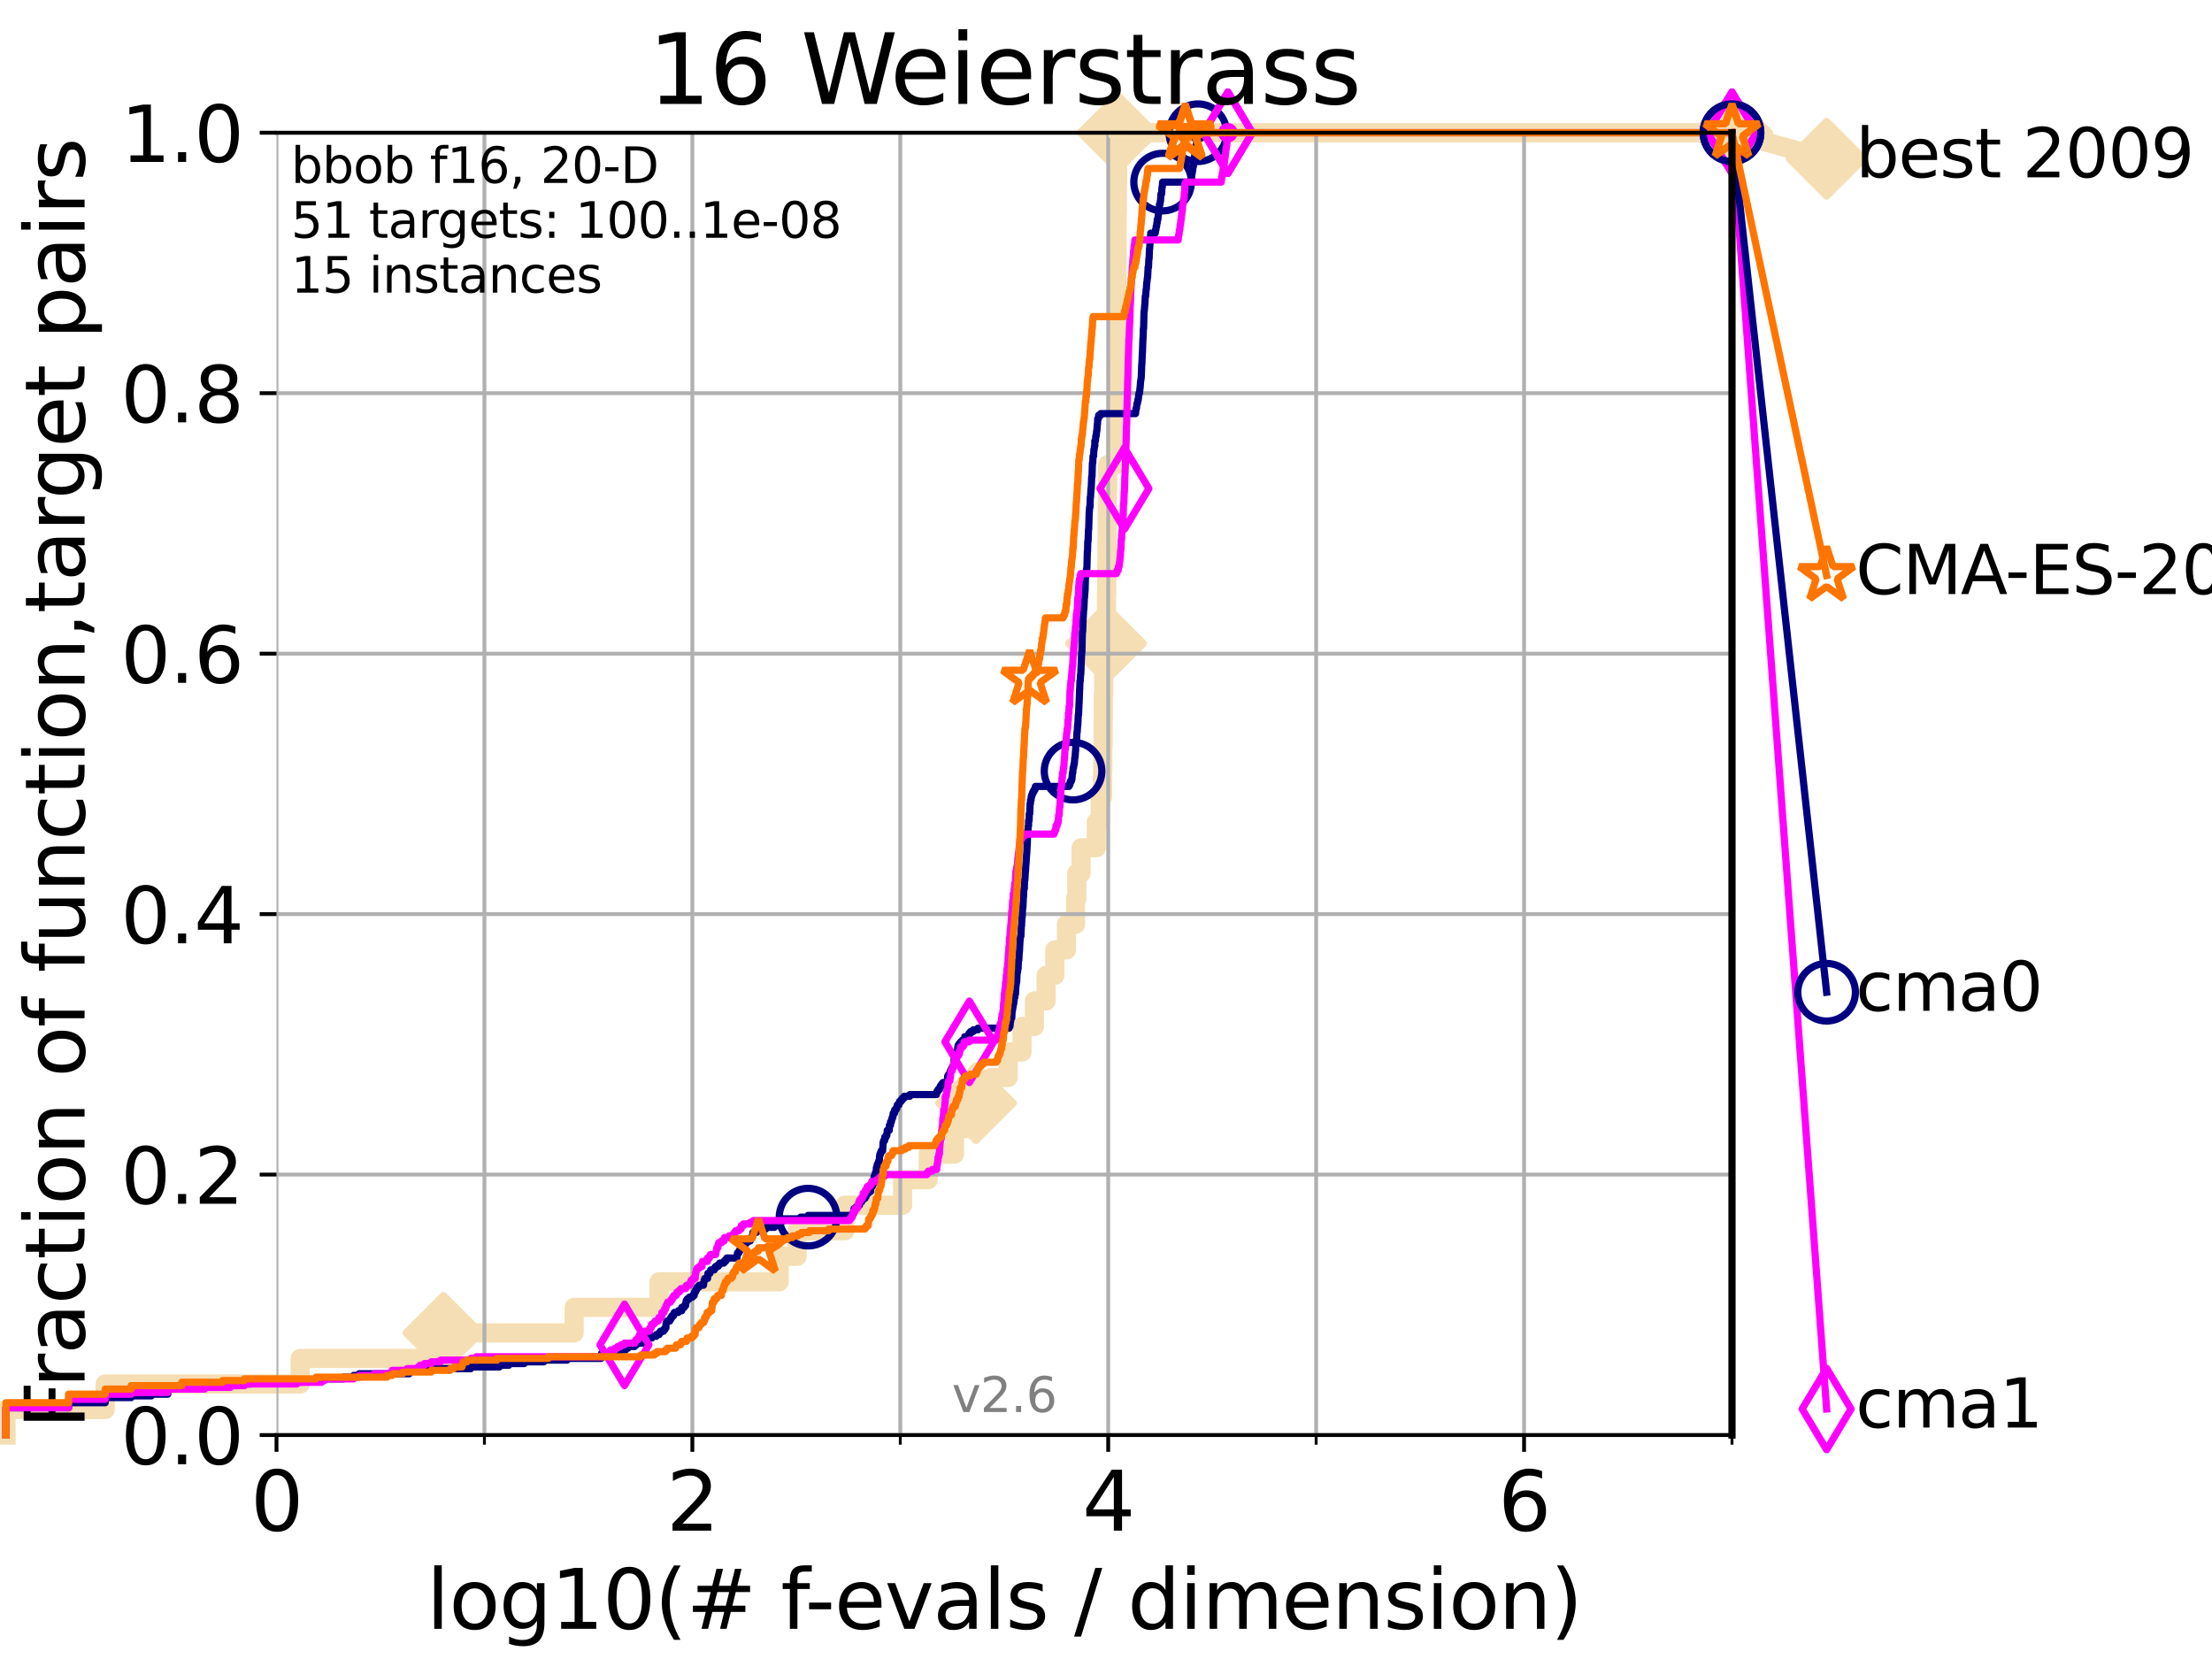 <?xml version="1.0" encoding="utf-8" standalone="no"?>
<!DOCTYPE svg PUBLIC "-//W3C//DTD SVG 1.1//EN"
  "http://www.w3.org/Graphics/SVG/1.1/DTD/svg11.dtd">
<svg xmlns:xlink="http://www.w3.org/1999/xlink" width="460.8pt" height="345.6pt" viewBox="0 0 460.8 345.6" xmlns="http://www.w3.org/2000/svg" version="1.1">
 <defs>
  <style type="text/css">*{stroke-linejoin: round; stroke-linecap: butt}</style>
 </defs>
 <g id="figure_1">
  <g id="patch_1">
   <path d="M 0 345.6 
L 460.8 345.6 
L 460.8 0 
L 0 0 
z
" style="fill: #ffffff"/>
  </g>
  <g id="axes_1">
   <g id="patch_2">
    <path d="M 57.6 298.944 
L 360.806 298.944 
L 360.806 27.648 
L 57.6 27.648 
z
" style="fill: #ffffff"/>
   </g>
   <g id="line2d_1">
    <path d="M 1.246 298.944 
L 1.246 293.624 
L 21.912 293.624 
L 21.912 288.305 
L 62.535 288.305 
L 62.535 282.985 
L 92.372 282.985 
L 92.372 277.666 
L 119.6 277.666 
L 119.6 272.346 
L 137.305 272.346 
L 137.305 267.027 
L 162.31 267.027 
L 162.31 261.707 
L 166.055 261.707 
L 166.055 256.388 
L 175.979 256.388 
L 175.979 251.068 
L 188.031 251.068 
L 188.031 245.749 
L 193.375 245.749 
L 193.375 240.429 
L 198.839 240.429 
L 198.839 235.11 
L 203.32 235.11 
L 203.32 229.79 
L 206.51 229.79 
L 206.51 224.471 
L 210.003 224.471 
L 210.003 219.151 
L 212.909 219.151 
L 212.909 213.832 
L 215.494 213.832 
L 215.494 208.512 
L 217.923 208.512 
L 217.923 203.192 
L 219.742 203.192 
L 219.742 197.873 
L 222.168 197.873 
L 222.168 192.553 
L 224.052 192.553 
L 224.052 187.234 
L 224.316 187.234 
L 224.316 181.914 
L 225.217 181.914 
L 225.217 176.595 
L 228.381 176.595 
L 228.381 171.275 
L 229.2 171.275 
L 229.2 165.956 
L 229.691 165.956 
L 229.691 160.636 
L 229.737 160.636 
L 229.737 155.317 
L 229.798 155.317 
L 229.798 149.997 
L 229.844 149.997 
L 229.844 144.678 
L 229.918 144.678 
L 229.918 139.358 
L 230.407 139.358 
L 230.407 134.039 
L 230.443 134.039 
L 230.443 128.719 
L 230.5 128.719 
L 230.5 123.4 
L 230.561 123.4 
L 230.561 118.08 
L 230.611 118.08 
L 230.611 112.76 
L 230.65 112.76 
L 230.65 107.441 
L 230.695 107.441 
L 230.695 102.121 
L 230.751 102.121 
L 230.751 96.802 
L 232.385 96.802 
L 232.385 91.482 
L 232.428 91.482 
L 232.428 86.163 
L 232.463 86.163 
L 232.463 80.843 
L 232.5 80.843 
L 232.5 75.524 
L 232.544 75.524 
L 232.544 70.204 
L 232.574 70.204 
L 232.574 64.885 
L 232.619 64.885 
L 232.619 59.565 
L 232.662 59.565 
L 232.662 54.246 
L 232.695 54.246 
L 232.695 48.926 
L 232.72 48.926 
L 232.72 43.607 
L 232.759 43.607 
L 232.759 38.287 
L 232.812 38.287 
L 232.812 32.968 
L 232.84 32.968 
L 232.84 27.648 
L 360.806 27.648 
" style="fill: none; stroke: #f5deb3; stroke-width: 4; stroke-linecap: square"/>
   </g>
   <g id="line2d_2">
    <defs>
     <path id="mfd4dc47747" d="M -0 7.778 
L 7.778 0 
L 0 -7.778 
L -7.778 -0 
z
" style="stroke: #f5deb3; stroke-width: 1.5; stroke-linejoin: miter"/>
    </defs>
    <g>
     <use xlink:href="#mfd4dc47747" x="92.372" y="277.666" style="fill: #f5deb3; stroke: #f5deb3; stroke-width: 1.5; stroke-linejoin: miter"/>
     <use xlink:href="#mfd4dc47747" x="203.32" y="229.79" style="fill: #f5deb3; stroke: #f5deb3; stroke-width: 1.5; stroke-linejoin: miter"/>
     <use xlink:href="#mfd4dc47747" x="230.407" y="134.039" style="fill: #f5deb3; stroke: #f5deb3; stroke-width: 1.5; stroke-linejoin: miter"/>
     <use xlink:href="#mfd4dc47747" x="232.84" y="27.648" style="fill: #f5deb3; stroke: #f5deb3; stroke-width: 1.5; stroke-linejoin: miter"/>
     <use xlink:href="#mfd4dc47747" x="232.84" y="27.648" style="fill: #f5deb3; stroke: #f5deb3; stroke-width: 1.5; stroke-linejoin: miter"/>
     <use xlink:href="#mfd4dc47747" x="360.806" y="27.648" style="fill: #f5deb3; stroke: #f5deb3; stroke-width: 1.5; stroke-linejoin: miter"/>
    </g>
   </g>
   <g id="line2d_3">
    <path style="fill: none; stroke: #f5deb3; stroke-width: 4; stroke-linecap: square"/>
    <g/>
   </g>
   <g id="line2d_4">
    <path d="M 360.806 27.648 
L 380.515 33.074 
" style="fill: none; stroke: #f5deb3; stroke-width: 4; stroke-linecap: square"/>
    <g>
     <use xlink:href="#mfd4dc47747" x="360.806" y="27.648" style="fill: #f5deb3; stroke: #f5deb3; stroke-width: 1.5; stroke-linejoin: miter"/>
     <use xlink:href="#mfd4dc47747" x="380.515" y="33.074" style="fill: #f5deb3; stroke: #f5deb3; stroke-width: 1.5; stroke-linejoin: miter"/>
    </g>
   </g>
   <g id="matplotlib.axis_1">
    <g id="xtick_1">
     <g id="line2d_5">
      <path d="M 57.6 298.944 
L 57.6 27.648 
" clip-path="url(#pcb557d1373)" style="fill: none; stroke: #b0b0b0; stroke-width: 0.8; stroke-linecap: square"/>
     </g>
     <g id="line2d_6">
      <defs>
       <path id="m9bd190b0dd" d="M 0 0 
L 0 3.5 
" style="stroke: #000000; stroke-width: 0.8"/>
      </defs>
      <g>
       <use xlink:href="#m9bd190b0dd" x="57.6" y="298.944" style="stroke: #000000; stroke-width: 0.8"/>
      </g>
     </g>
     <g id="text_1">
      <!-- 0 -->
      <g transform="translate(52.192 318.861)scale(0.17 -0.17)">
       <defs>
        <path id="DejaVuSans-30" d="M 2034 4250 
Q 1547 4250 1301 3770 
Q 1056 3291 1056 2328 
Q 1056 1369 1301 889 
Q 1547 409 2034 409 
Q 2525 409 2770 889 
Q 3016 1369 3016 2328 
Q 3016 3291 2770 3770 
Q 2525 4250 2034 4250 
z
M 2034 4750 
Q 2819 4750 3233 4129 
Q 3647 3509 3647 2328 
Q 3647 1150 3233 529 
Q 2819 -91 2034 -91 
Q 1250 -91 836 529 
Q 422 1150 422 2328 
Q 422 3509 836 4129 
Q 1250 4750 2034 4750 
z
" transform="scale(0.016)"/>
       </defs>
       <use xlink:href="#DejaVuSans-30"/>
      </g>
     </g>
    </g>
    <g id="xtick_2">
     <g id="line2d_7">
      <path d="M 144.23 298.944 
L 144.23 27.648 
" clip-path="url(#pcb557d1373)" style="fill: none; stroke: #b0b0b0; stroke-width: 0.8; stroke-linecap: square"/>
     </g>
     <g id="line2d_8">
      <g>
       <use xlink:href="#m9bd190b0dd" x="144.23" y="298.944" style="stroke: #000000; stroke-width: 0.8"/>
      </g>
     </g>
     <g id="text_2">
      <!-- 2 -->
      <g transform="translate(138.822 318.861)scale(0.17 -0.17)">
       <defs>
        <path id="DejaVuSans-32" d="M 1228 531 
L 3431 531 
L 3431 0 
L 469 0 
L 469 531 
Q 828 903 1448 1529 
Q 2069 2156 2228 2338 
Q 2531 2678 2651 2914 
Q 2772 3150 2772 3378 
Q 2772 3750 2511 3984 
Q 2250 4219 1831 4219 
Q 1534 4219 1204 4116 
Q 875 4013 500 3803 
L 500 4441 
Q 881 4594 1212 4672 
Q 1544 4750 1819 4750 
Q 2544 4750 2975 4387 
Q 3406 4025 3406 3419 
Q 3406 3131 3298 2873 
Q 3191 2616 2906 2266 
Q 2828 2175 2409 1742 
Q 1991 1309 1228 531 
z
" transform="scale(0.016)"/>
       </defs>
       <use xlink:href="#DejaVuSans-32"/>
      </g>
     </g>
    </g>
    <g id="xtick_3">
     <g id="line2d_9">
      <path d="M 230.861 298.944 
L 230.861 27.648 
" clip-path="url(#pcb557d1373)" style="fill: none; stroke: #b0b0b0; stroke-width: 0.8; stroke-linecap: square"/>
     </g>
     <g id="line2d_10">
      <g>
       <use xlink:href="#m9bd190b0dd" x="230.861" y="298.944" style="stroke: #000000; stroke-width: 0.8"/>
      </g>
     </g>
     <g id="text_3">
      <!-- 4 -->
      <g transform="translate(225.453 318.861)scale(0.17 -0.17)">
       <defs>
        <path id="DejaVuSans-34" d="M 2419 4116 
L 825 1625 
L 2419 1625 
L 2419 4116 
z
M 2253 4666 
L 3047 4666 
L 3047 1625 
L 3713 1625 
L 3713 1100 
L 3047 1100 
L 3047 0 
L 2419 0 
L 2419 1100 
L 313 1100 
L 313 1709 
L 2253 4666 
z
" transform="scale(0.016)"/>
       </defs>
       <use xlink:href="#DejaVuSans-34"/>
      </g>
     </g>
    </g>
    <g id="xtick_4">
     <g id="line2d_11">
      <path d="M 317.491 298.944 
L 317.491 27.648 
" clip-path="url(#pcb557d1373)" style="fill: none; stroke: #b0b0b0; stroke-width: 0.8; stroke-linecap: square"/>
     </g>
     <g id="line2d_12">
      <g>
       <use xlink:href="#m9bd190b0dd" x="317.491" y="298.944" style="stroke: #000000; stroke-width: 0.8"/>
      </g>
     </g>
     <g id="text_4">
      <!-- 6 -->
      <g transform="translate(312.083 318.861)scale(0.17 -0.17)">
       <defs>
        <path id="DejaVuSans-36" d="M 2113 2584 
Q 1688 2584 1439 2293 
Q 1191 2003 1191 1497 
Q 1191 994 1439 701 
Q 1688 409 2113 409 
Q 2538 409 2786 701 
Q 3034 994 3034 1497 
Q 3034 2003 2786 2293 
Q 2538 2584 2113 2584 
z
M 3366 4563 
L 3366 3988 
Q 3128 4100 2886 4159 
Q 2644 4219 2406 4219 
Q 1781 4219 1451 3797 
Q 1122 3375 1075 2522 
Q 1259 2794 1537 2939 
Q 1816 3084 2150 3084 
Q 2853 3084 3261 2657 
Q 3669 2231 3669 1497 
Q 3669 778 3244 343 
Q 2819 -91 2113 -91 
Q 1303 -91 875 529 
Q 447 1150 447 2328 
Q 447 3434 972 4092 
Q 1497 4750 2381 4750 
Q 2619 4750 2861 4703 
Q 3103 4656 3366 4563 
z
" transform="scale(0.016)"/>
       </defs>
       <use xlink:href="#DejaVuSans-36"/>
      </g>
     </g>
    </g>
    <g id="xtick_5">
     <g id="line2d_13">
      <path d="M 100.915 298.944 
L 100.915 27.648 
" clip-path="url(#pcb557d1373)" style="fill: none; stroke: #b0b0b0; stroke-width: 0.8; stroke-linecap: square"/>
     </g>
     <g id="line2d_14">
      <defs>
       <path id="m22f436dc45" d="M 0 0 
L 0 2 
" style="stroke: #000000; stroke-width: 0.6"/>
      </defs>
      <g>
       <use xlink:href="#m22f436dc45" x="100.915" y="298.944" style="stroke: #000000; stroke-width: 0.6"/>
      </g>
     </g>
    </g>
    <g id="xtick_6">
     <g id="line2d_15">
      <path d="M 187.546 298.944 
L 187.546 27.648 
" clip-path="url(#pcb557d1373)" style="fill: none; stroke: #b0b0b0; stroke-width: 0.8; stroke-linecap: square"/>
     </g>
     <g id="line2d_16">
      <g>
       <use xlink:href="#m22f436dc45" x="187.546" y="298.944" style="stroke: #000000; stroke-width: 0.6"/>
      </g>
     </g>
    </g>
    <g id="xtick_7">
     <g id="line2d_17">
      <path d="M 274.176 298.944 
L 274.176 27.648 
" clip-path="url(#pcb557d1373)" style="fill: none; stroke: #b0b0b0; stroke-width: 0.8; stroke-linecap: square"/>
     </g>
     <g id="line2d_18">
      <g>
       <use xlink:href="#m22f436dc45" x="274.176" y="298.944" style="stroke: #000000; stroke-width: 0.6"/>
      </g>
     </g>
    </g>
    <g id="xtick_8">
     <g id="line2d_19">
      <path d="M 360.806 298.944 
L 360.806 27.648 
" clip-path="url(#pcb557d1373)" style="fill: none; stroke: #b0b0b0; stroke-width: 0.8; stroke-linecap: square"/>
     </g>
     <g id="line2d_20">
      <g>
       <use xlink:href="#m22f436dc45" x="360.806" y="298.944" style="stroke: #000000; stroke-width: 0.6"/>
      </g>
     </g>
    </g>
    <g id="text_5">
     <!-- log10(# f-evals / dimension) -->
     <g transform="translate(88.823 339.314)scale(0.17 -0.17)">
      <defs>
       <path id="DejaVuSans-6c" d="M 603 4863 
L 1178 4863 
L 1178 0 
L 603 0 
L 603 4863 
z
" transform="scale(0.016)"/>
       <path id="DejaVuSans-6f" d="M 1959 3097 
Q 1497 3097 1228 2736 
Q 959 2375 959 1747 
Q 959 1119 1226 758 
Q 1494 397 1959 397 
Q 2419 397 2687 759 
Q 2956 1122 2956 1747 
Q 2956 2369 2687 2733 
Q 2419 3097 1959 3097 
z
M 1959 3584 
Q 2709 3584 3137 3096 
Q 3566 2609 3566 1747 
Q 3566 888 3137 398 
Q 2709 -91 1959 -91 
Q 1206 -91 779 398 
Q 353 888 353 1747 
Q 353 2609 779 3096 
Q 1206 3584 1959 3584 
z
" transform="scale(0.016)"/>
       <path id="DejaVuSans-67" d="M 2906 1791 
Q 2906 2416 2648 2759 
Q 2391 3103 1925 3103 
Q 1463 3103 1205 2759 
Q 947 2416 947 1791 
Q 947 1169 1205 825 
Q 1463 481 1925 481 
Q 2391 481 2648 825 
Q 2906 1169 2906 1791 
z
M 3481 434 
Q 3481 -459 3084 -895 
Q 2688 -1331 1869 -1331 
Q 1566 -1331 1297 -1286 
Q 1028 -1241 775 -1147 
L 775 -588 
Q 1028 -725 1275 -790 
Q 1522 -856 1778 -856 
Q 2344 -856 2625 -561 
Q 2906 -266 2906 331 
L 2906 616 
Q 2728 306 2450 153 
Q 2172 0 1784 0 
Q 1141 0 747 490 
Q 353 981 353 1791 
Q 353 2603 747 3093 
Q 1141 3584 1784 3584 
Q 2172 3584 2450 3431 
Q 2728 3278 2906 2969 
L 2906 3500 
L 3481 3500 
L 3481 434 
z
" transform="scale(0.016)"/>
       <path id="DejaVuSans-31" d="M 794 531 
L 1825 531 
L 1825 4091 
L 703 3866 
L 703 4441 
L 1819 4666 
L 2450 4666 
L 2450 531 
L 3481 531 
L 3481 0 
L 794 0 
L 794 531 
z
" transform="scale(0.016)"/>
       <path id="DejaVuSans-28" d="M 1984 4856 
Q 1566 4138 1362 3434 
Q 1159 2731 1159 2009 
Q 1159 1288 1364 580 
Q 1569 -128 1984 -844 
L 1484 -844 
Q 1016 -109 783 600 
Q 550 1309 550 2009 
Q 550 2706 781 3412 
Q 1013 4119 1484 4856 
L 1984 4856 
z
" transform="scale(0.016)"/>
       <path id="DejaVuSans-23" d="M 3272 2816 
L 2363 2816 
L 2100 1772 
L 3016 1772 
L 3272 2816 
z
M 2803 4594 
L 2478 3297 
L 3391 3297 
L 3719 4594 
L 4219 4594 
L 3897 3297 
L 4872 3297 
L 4872 2816 
L 3775 2816 
L 3519 1772 
L 4513 1772 
L 4513 1294 
L 3397 1294 
L 3072 0 
L 2572 0 
L 2894 1294 
L 1978 1294 
L 1656 0 
L 1153 0 
L 1478 1294 
L 494 1294 
L 494 1772 
L 1594 1772 
L 1856 2816 
L 850 2816 
L 850 3297 
L 1978 3297 
L 2297 4594 
L 2803 4594 
z
" transform="scale(0.016)"/>
       <path id="DejaVuSans-20" transform="scale(0.016)"/>
       <path id="DejaVuSans-66" d="M 2375 4863 
L 2375 4384 
L 1825 4384 
Q 1516 4384 1395 4259 
Q 1275 4134 1275 3809 
L 1275 3500 
L 2222 3500 
L 2222 3053 
L 1275 3053 
L 1275 0 
L 697 0 
L 697 3053 
L 147 3053 
L 147 3500 
L 697 3500 
L 697 3744 
Q 697 4328 969 4595 
Q 1241 4863 1831 4863 
L 2375 4863 
z
" transform="scale(0.016)"/>
       <path id="DejaVuSans-2d" d="M 313 2009 
L 1997 2009 
L 1997 1497 
L 313 1497 
L 313 2009 
z
" transform="scale(0.016)"/>
       <path id="DejaVuSans-65" d="M 3597 1894 
L 3597 1613 
L 953 1613 
Q 991 1019 1311 708 
Q 1631 397 2203 397 
Q 2534 397 2845 478 
Q 3156 559 3463 722 
L 3463 178 
Q 3153 47 2828 -22 
Q 2503 -91 2169 -91 
Q 1331 -91 842 396 
Q 353 884 353 1716 
Q 353 2575 817 3079 
Q 1281 3584 2069 3584 
Q 2775 3584 3186 3129 
Q 3597 2675 3597 1894 
z
M 3022 2063 
Q 3016 2534 2758 2815 
Q 2500 3097 2075 3097 
Q 1594 3097 1305 2825 
Q 1016 2553 972 2059 
L 3022 2063 
z
" transform="scale(0.016)"/>
       <path id="DejaVuSans-76" d="M 191 3500 
L 800 3500 
L 1894 563 
L 2988 3500 
L 3597 3500 
L 2284 0 
L 1503 0 
L 191 3500 
z
" transform="scale(0.016)"/>
       <path id="DejaVuSans-61" d="M 2194 1759 
Q 1497 1759 1228 1600 
Q 959 1441 959 1056 
Q 959 750 1161 570 
Q 1363 391 1709 391 
Q 2188 391 2477 730 
Q 2766 1069 2766 1631 
L 2766 1759 
L 2194 1759 
z
M 3341 1997 
L 3341 0 
L 2766 0 
L 2766 531 
Q 2569 213 2275 61 
Q 1981 -91 1556 -91 
Q 1019 -91 701 211 
Q 384 513 384 1019 
Q 384 1609 779 1909 
Q 1175 2209 1959 2209 
L 2766 2209 
L 2766 2266 
Q 2766 2663 2505 2880 
Q 2244 3097 1772 3097 
Q 1472 3097 1187 3025 
Q 903 2953 641 2809 
L 641 3341 
Q 956 3463 1253 3523 
Q 1550 3584 1831 3584 
Q 2591 3584 2966 3190 
Q 3341 2797 3341 1997 
z
" transform="scale(0.016)"/>
       <path id="DejaVuSans-73" d="M 2834 3397 
L 2834 2853 
Q 2591 2978 2328 3040 
Q 2066 3103 1784 3103 
Q 1356 3103 1142 2972 
Q 928 2841 928 2578 
Q 928 2378 1081 2264 
Q 1234 2150 1697 2047 
L 1894 2003 
Q 2506 1872 2764 1633 
Q 3022 1394 3022 966 
Q 3022 478 2636 193 
Q 2250 -91 1575 -91 
Q 1294 -91 989 -36 
Q 684 19 347 128 
L 347 722 
Q 666 556 975 473 
Q 1284 391 1588 391 
Q 1994 391 2212 530 
Q 2431 669 2431 922 
Q 2431 1156 2273 1281 
Q 2116 1406 1581 1522 
L 1381 1569 
Q 847 1681 609 1914 
Q 372 2147 372 2553 
Q 372 3047 722 3315 
Q 1072 3584 1716 3584 
Q 2034 3584 2315 3537 
Q 2597 3491 2834 3397 
z
" transform="scale(0.016)"/>
       <path id="DejaVuSans-2f" d="M 1625 4666 
L 2156 4666 
L 531 -594 
L 0 -594 
L 1625 4666 
z
" transform="scale(0.016)"/>
       <path id="DejaVuSans-64" d="M 2906 2969 
L 2906 4863 
L 3481 4863 
L 3481 0 
L 2906 0 
L 2906 525 
Q 2725 213 2448 61 
Q 2172 -91 1784 -91 
Q 1150 -91 751 415 
Q 353 922 353 1747 
Q 353 2572 751 3078 
Q 1150 3584 1784 3584 
Q 2172 3584 2448 3432 
Q 2725 3281 2906 2969 
z
M 947 1747 
Q 947 1113 1208 752 
Q 1469 391 1925 391 
Q 2381 391 2643 752 
Q 2906 1113 2906 1747 
Q 2906 2381 2643 2742 
Q 2381 3103 1925 3103 
Q 1469 3103 1208 2742 
Q 947 2381 947 1747 
z
" transform="scale(0.016)"/>
       <path id="DejaVuSans-69" d="M 603 3500 
L 1178 3500 
L 1178 0 
L 603 0 
L 603 3500 
z
M 603 4863 
L 1178 4863 
L 1178 4134 
L 603 4134 
L 603 4863 
z
" transform="scale(0.016)"/>
       <path id="DejaVuSans-6d" d="M 3328 2828 
Q 3544 3216 3844 3400 
Q 4144 3584 4550 3584 
Q 5097 3584 5394 3201 
Q 5691 2819 5691 2113 
L 5691 0 
L 5113 0 
L 5113 2094 
Q 5113 2597 4934 2840 
Q 4756 3084 4391 3084 
Q 3944 3084 3684 2787 
Q 3425 2491 3425 1978 
L 3425 0 
L 2847 0 
L 2847 2094 
Q 2847 2600 2669 2842 
Q 2491 3084 2119 3084 
Q 1678 3084 1418 2786 
Q 1159 2488 1159 1978 
L 1159 0 
L 581 0 
L 581 3500 
L 1159 3500 
L 1159 2956 
Q 1356 3278 1631 3431 
Q 1906 3584 2284 3584 
Q 2666 3584 2933 3390 
Q 3200 3197 3328 2828 
z
" transform="scale(0.016)"/>
       <path id="DejaVuSans-6e" d="M 3513 2113 
L 3513 0 
L 2938 0 
L 2938 2094 
Q 2938 2591 2744 2837 
Q 2550 3084 2163 3084 
Q 1697 3084 1428 2787 
Q 1159 2491 1159 1978 
L 1159 0 
L 581 0 
L 581 3500 
L 1159 3500 
L 1159 2956 
Q 1366 3272 1645 3428 
Q 1925 3584 2291 3584 
Q 2894 3584 3203 3211 
Q 3513 2838 3513 2113 
z
" transform="scale(0.016)"/>
       <path id="DejaVuSans-29" d="M 513 4856 
L 1013 4856 
Q 1481 4119 1714 3412 
Q 1947 2706 1947 2009 
Q 1947 1309 1714 600 
Q 1481 -109 1013 -844 
L 513 -844 
Q 928 -128 1133 580 
Q 1338 1288 1338 2009 
Q 1338 2731 1133 3434 
Q 928 4138 513 4856 
z
" transform="scale(0.016)"/>
      </defs>
      <use xlink:href="#DejaVuSans-6c"/>
      <use xlink:href="#DejaVuSans-6f" x="27.783"/>
      <use xlink:href="#DejaVuSans-67" x="88.965"/>
      <use xlink:href="#DejaVuSans-31" x="152.441"/>
      <use xlink:href="#DejaVuSans-30" x="216.064"/>
      <use xlink:href="#DejaVuSans-28" x="279.688"/>
      <use xlink:href="#DejaVuSans-23" x="318.701"/>
      <use xlink:href="#DejaVuSans-20" x="402.49"/>
      <use xlink:href="#DejaVuSans-66" x="434.277"/>
      <use xlink:href="#DejaVuSans-2d" x="463.982"/>
      <use xlink:href="#DejaVuSans-65" x="500.066"/>
      <use xlink:href="#DejaVuSans-76" x="561.59"/>
      <use xlink:href="#DejaVuSans-61" x="620.77"/>
      <use xlink:href="#DejaVuSans-6c" x="682.049"/>
      <use xlink:href="#DejaVuSans-73" x="709.832"/>
      <use xlink:href="#DejaVuSans-20" x="761.932"/>
      <use xlink:href="#DejaVuSans-2f" x="793.719"/>
      <use xlink:href="#DejaVuSans-20" x="827.41"/>
      <use xlink:href="#DejaVuSans-64" x="859.197"/>
      <use xlink:href="#DejaVuSans-69" x="922.674"/>
      <use xlink:href="#DejaVuSans-6d" x="950.457"/>
      <use xlink:href="#DejaVuSans-65" x="1047.869"/>
      <use xlink:href="#DejaVuSans-6e" x="1109.393"/>
      <use xlink:href="#DejaVuSans-73" x="1172.771"/>
      <use xlink:href="#DejaVuSans-69" x="1224.871"/>
      <use xlink:href="#DejaVuSans-6f" x="1252.654"/>
      <use xlink:href="#DejaVuSans-6e" x="1313.836"/>
      <use xlink:href="#DejaVuSans-29" x="1377.215"/>
     </g>
    </g>
   </g>
   <g id="matplotlib.axis_2">
    <g id="ytick_1">
     <g id="line2d_21">
      <path d="M 57.6 298.944 
L 360.806 298.944 
" clip-path="url(#pcb557d1373)" style="fill: none; stroke: #b0b0b0; stroke-width: 0.8; stroke-linecap: square"/>
     </g>
     <g id="line2d_22">
      <defs>
       <path id="m45ca8439f8" d="M 0 0 
L -3.5 0 
" style="stroke: #000000; stroke-width: 0.8"/>
      </defs>
      <g>
       <use xlink:href="#m45ca8439f8" x="57.6" y="298.944" style="stroke: #000000; stroke-width: 0.8"/>
      </g>
     </g>
     <g id="text_6">
      <!-- 0.0 -->
      <g transform="translate(25.155 305.023)scale(0.16 -0.16)">
       <defs>
        <path id="DejaVuSans-2e" d="M 684 794 
L 1344 794 
L 1344 0 
L 684 0 
L 684 794 
z
" transform="scale(0.016)"/>
       </defs>
       <use xlink:href="#DejaVuSans-30"/>
       <use xlink:href="#DejaVuSans-2e" x="63.623"/>
       <use xlink:href="#DejaVuSans-30" x="95.41"/>
      </g>
     </g>
    </g>
    <g id="ytick_2">
     <g id="line2d_23">
      <path d="M 57.6 244.685 
L 360.806 244.685 
" clip-path="url(#pcb557d1373)" style="fill: none; stroke: #b0b0b0; stroke-width: 0.8; stroke-linecap: square"/>
     </g>
     <g id="line2d_24">
      <g>
       <use xlink:href="#m45ca8439f8" x="57.6" y="244.685" style="stroke: #000000; stroke-width: 0.8"/>
      </g>
     </g>
     <g id="text_7">
      <!-- 0.2 -->
      <g transform="translate(25.155 250.764)scale(0.16 -0.16)">
       <use xlink:href="#DejaVuSans-30"/>
       <use xlink:href="#DejaVuSans-2e" x="63.623"/>
       <use xlink:href="#DejaVuSans-32" x="95.41"/>
      </g>
     </g>
    </g>
    <g id="ytick_3">
     <g id="line2d_25">
      <path d="M 57.6 190.426 
L 360.806 190.426 
" clip-path="url(#pcb557d1373)" style="fill: none; stroke: #b0b0b0; stroke-width: 0.8; stroke-linecap: square"/>
     </g>
     <g id="line2d_26">
      <g>
       <use xlink:href="#m45ca8439f8" x="57.6" y="190.426" style="stroke: #000000; stroke-width: 0.8"/>
      </g>
     </g>
     <g id="text_8">
      <!-- 0.4 -->
      <g transform="translate(25.155 196.504)scale(0.16 -0.16)">
       <use xlink:href="#DejaVuSans-30"/>
       <use xlink:href="#DejaVuSans-2e" x="63.623"/>
       <use xlink:href="#DejaVuSans-34" x="95.41"/>
      </g>
     </g>
    </g>
    <g id="ytick_4">
     <g id="line2d_27">
      <path d="M 57.6 136.166 
L 360.806 136.166 
" clip-path="url(#pcb557d1373)" style="fill: none; stroke: #b0b0b0; stroke-width: 0.8; stroke-linecap: square"/>
     </g>
     <g id="line2d_28">
      <g>
       <use xlink:href="#m45ca8439f8" x="57.6" y="136.166" style="stroke: #000000; stroke-width: 0.8"/>
      </g>
     </g>
     <g id="text_9">
      <!-- 0.6 -->
      <g transform="translate(25.155 142.245)scale(0.16 -0.16)">
       <use xlink:href="#DejaVuSans-30"/>
       <use xlink:href="#DejaVuSans-2e" x="63.623"/>
       <use xlink:href="#DejaVuSans-36" x="95.41"/>
      </g>
     </g>
    </g>
    <g id="ytick_5">
     <g id="line2d_29">
      <path d="M 57.6 81.907 
L 360.806 81.907 
" clip-path="url(#pcb557d1373)" style="fill: none; stroke: #b0b0b0; stroke-width: 0.8; stroke-linecap: square"/>
     </g>
     <g id="line2d_30">
      <g>
       <use xlink:href="#m45ca8439f8" x="57.6" y="81.907" style="stroke: #000000; stroke-width: 0.8"/>
      </g>
     </g>
     <g id="text_10">
      <!-- 0.8 -->
      <g transform="translate(25.155 87.986)scale(0.16 -0.16)">
       <defs>
        <path id="DejaVuSans-38" d="M 2034 2216 
Q 1584 2216 1326 1975 
Q 1069 1734 1069 1313 
Q 1069 891 1326 650 
Q 1584 409 2034 409 
Q 2484 409 2743 651 
Q 3003 894 3003 1313 
Q 3003 1734 2745 1975 
Q 2488 2216 2034 2216 
z
M 1403 2484 
Q 997 2584 770 2862 
Q 544 3141 544 3541 
Q 544 4100 942 4425 
Q 1341 4750 2034 4750 
Q 2731 4750 3128 4425 
Q 3525 4100 3525 3541 
Q 3525 3141 3298 2862 
Q 3072 2584 2669 2484 
Q 3125 2378 3379 2068 
Q 3634 1759 3634 1313 
Q 3634 634 3220 271 
Q 2806 -91 2034 -91 
Q 1263 -91 848 271 
Q 434 634 434 1313 
Q 434 1759 690 2068 
Q 947 2378 1403 2484 
z
M 1172 3481 
Q 1172 3119 1398 2916 
Q 1625 2713 2034 2713 
Q 2441 2713 2670 2916 
Q 2900 3119 2900 3481 
Q 2900 3844 2670 4047 
Q 2441 4250 2034 4250 
Q 1625 4250 1398 4047 
Q 1172 3844 1172 3481 
z
" transform="scale(0.016)"/>
       </defs>
       <use xlink:href="#DejaVuSans-30"/>
       <use xlink:href="#DejaVuSans-2e" x="63.623"/>
       <use xlink:href="#DejaVuSans-38" x="95.41"/>
      </g>
     </g>
    </g>
    <g id="ytick_6">
     <g id="line2d_31">
      <path d="M 57.6 27.648 
L 360.806 27.648 
" clip-path="url(#pcb557d1373)" style="fill: none; stroke: #b0b0b0; stroke-width: 0.8; stroke-linecap: square"/>
     </g>
     <g id="line2d_32">
      <g>
       <use xlink:href="#m45ca8439f8" x="57.6" y="27.648" style="stroke: #000000; stroke-width: 0.8"/>
      </g>
     </g>
     <g id="text_11">
      <!-- 1.0 -->
      <g transform="translate(25.155 33.727)scale(0.16 -0.16)">
       <use xlink:href="#DejaVuSans-31"/>
       <use xlink:href="#DejaVuSans-2e" x="63.623"/>
       <use xlink:href="#DejaVuSans-30" x="95.41"/>
      </g>
     </g>
    </g>
    <g id="text_12">
     <!-- Fraction of function,target pairs -->
     <g transform="translate(17.62 297.681)rotate(-90)scale(0.17 -0.17)">
      <defs>
       <path id="DejaVuSans-46" d="M 628 4666 
L 3309 4666 
L 3309 4134 
L 1259 4134 
L 1259 2759 
L 3109 2759 
L 3109 2228 
L 1259 2228 
L 1259 0 
L 628 0 
L 628 4666 
z
" transform="scale(0.016)"/>
       <path id="DejaVuSans-72" d="M 2631 2963 
Q 2534 3019 2420 3045 
Q 2306 3072 2169 3072 
Q 1681 3072 1420 2755 
Q 1159 2438 1159 1844 
L 1159 0 
L 581 0 
L 581 3500 
L 1159 3500 
L 1159 2956 
Q 1341 3275 1631 3429 
Q 1922 3584 2338 3584 
Q 2397 3584 2469 3576 
Q 2541 3569 2628 3553 
L 2631 2963 
z
" transform="scale(0.016)"/>
       <path id="DejaVuSans-63" d="M 3122 3366 
L 3122 2828 
Q 2878 2963 2633 3030 
Q 2388 3097 2138 3097 
Q 1578 3097 1268 2742 
Q 959 2388 959 1747 
Q 959 1106 1268 751 
Q 1578 397 2138 397 
Q 2388 397 2633 464 
Q 2878 531 3122 666 
L 3122 134 
Q 2881 22 2623 -34 
Q 2366 -91 2075 -91 
Q 1284 -91 818 406 
Q 353 903 353 1747 
Q 353 2603 823 3093 
Q 1294 3584 2113 3584 
Q 2378 3584 2631 3529 
Q 2884 3475 3122 3366 
z
" transform="scale(0.016)"/>
       <path id="DejaVuSans-74" d="M 1172 4494 
L 1172 3500 
L 2356 3500 
L 2356 3053 
L 1172 3053 
L 1172 1153 
Q 1172 725 1289 603 
Q 1406 481 1766 481 
L 2356 481 
L 2356 0 
L 1766 0 
Q 1100 0 847 248 
Q 594 497 594 1153 
L 594 3053 
L 172 3053 
L 172 3500 
L 594 3500 
L 594 4494 
L 1172 4494 
z
" transform="scale(0.016)"/>
       <path id="DejaVuSans-75" d="M 544 1381 
L 544 3500 
L 1119 3500 
L 1119 1403 
Q 1119 906 1312 657 
Q 1506 409 1894 409 
Q 2359 409 2629 706 
Q 2900 1003 2900 1516 
L 2900 3500 
L 3475 3500 
L 3475 0 
L 2900 0 
L 2900 538 
Q 2691 219 2414 64 
Q 2138 -91 1772 -91 
Q 1169 -91 856 284 
Q 544 659 544 1381 
z
M 1991 3584 
L 1991 3584 
z
" transform="scale(0.016)"/>
       <path id="DejaVuSans-2c" d="M 750 794 
L 1409 794 
L 1409 256 
L 897 -744 
L 494 -744 
L 750 256 
L 750 794 
z
" transform="scale(0.016)"/>
       <path id="DejaVuSans-70" d="M 1159 525 
L 1159 -1331 
L 581 -1331 
L 581 3500 
L 1159 3500 
L 1159 2969 
Q 1341 3281 1617 3432 
Q 1894 3584 2278 3584 
Q 2916 3584 3314 3078 
Q 3713 2572 3713 1747 
Q 3713 922 3314 415 
Q 2916 -91 2278 -91 
Q 1894 -91 1617 61 
Q 1341 213 1159 525 
z
M 3116 1747 
Q 3116 2381 2855 2742 
Q 2594 3103 2138 3103 
Q 1681 3103 1420 2742 
Q 1159 2381 1159 1747 
Q 1159 1113 1420 752 
Q 1681 391 2138 391 
Q 2594 391 2855 752 
Q 3116 1113 3116 1747 
z
" transform="scale(0.016)"/>
      </defs>
      <use xlink:href="#DejaVuSans-46"/>
      <use xlink:href="#DejaVuSans-72" x="50.27"/>
      <use xlink:href="#DejaVuSans-61" x="91.383"/>
      <use xlink:href="#DejaVuSans-63" x="152.662"/>
      <use xlink:href="#DejaVuSans-74" x="207.643"/>
      <use xlink:href="#DejaVuSans-69" x="246.852"/>
      <use xlink:href="#DejaVuSans-6f" x="274.635"/>
      <use xlink:href="#DejaVuSans-6e" x="335.816"/>
      <use xlink:href="#DejaVuSans-20" x="399.195"/>
      <use xlink:href="#DejaVuSans-6f" x="430.982"/>
      <use xlink:href="#DejaVuSans-66" x="492.164"/>
      <use xlink:href="#DejaVuSans-20" x="527.369"/>
      <use xlink:href="#DejaVuSans-66" x="559.156"/>
      <use xlink:href="#DejaVuSans-75" x="594.361"/>
      <use xlink:href="#DejaVuSans-6e" x="657.74"/>
      <use xlink:href="#DejaVuSans-63" x="721.119"/>
      <use xlink:href="#DejaVuSans-74" x="776.1"/>
      <use xlink:href="#DejaVuSans-69" x="815.309"/>
      <use xlink:href="#DejaVuSans-6f" x="843.092"/>
      <use xlink:href="#DejaVuSans-6e" x="904.273"/>
      <use xlink:href="#DejaVuSans-2c" x="967.652"/>
      <use xlink:href="#DejaVuSans-74" x="999.439"/>
      <use xlink:href="#DejaVuSans-61" x="1038.648"/>
      <use xlink:href="#DejaVuSans-72" x="1099.928"/>
      <use xlink:href="#DejaVuSans-67" x="1139.291"/>
      <use xlink:href="#DejaVuSans-65" x="1202.768"/>
      <use xlink:href="#DejaVuSans-74" x="1264.291"/>
      <use xlink:href="#DejaVuSans-20" x="1303.5"/>
      <use xlink:href="#DejaVuSans-70" x="1335.287"/>
      <use xlink:href="#DejaVuSans-61" x="1398.764"/>
      <use xlink:href="#DejaVuSans-69" x="1460.043"/>
      <use xlink:href="#DejaVuSans-72" x="1487.826"/>
      <use xlink:href="#DejaVuSans-73" x="1528.939"/>
     </g>
    </g>
   </g>
   <g id="line2d_33">
    <defs>
     <path id="m224ebd81d7" d="M 0 1.5 
C 0.398 1.5 0.779 1.342 1.061 1.061 
C 1.342 0.779 1.5 0.398 1.5 0 
C 1.5 -0.398 1.342 -0.779 1.061 -1.061 
C 0.779 -1.342 0.398 -1.5 0 -1.5 
C -0.398 -1.5 -0.779 -1.342 -1.061 -1.061 
C -1.342 -0.779 -1.5 -0.398 -1.5 0 
C -1.5 0.398 -1.342 0.779 -1.061 1.061 
C -0.779 1.342 -0.398 1.5 0 1.5 
z
" style="stroke: #f5deb3"/>
    </defs>
    <g>
     <use xlink:href="#m224ebd81d7" x="232.84" y="27.648" style="fill: #f5deb3; stroke: #f5deb3"/>
     <use xlink:href="#m224ebd81d7" x="232.84" y="27.648" style="fill: #f5deb3; stroke: #f5deb3"/>
    </g>
   </g>
   <g id="line2d_34">
    <defs>
     <path id="m5ddd9af3ec" d="M 0 1.5 
C 0.398 1.5 0.779 1.342 1.061 1.061 
C 1.342 0.779 1.5 0.398 1.5 0 
C 1.5 -0.398 1.342 -0.779 1.061 -1.061 
C 0.779 -1.342 0.398 -1.5 0 -1.5 
C -0.398 -1.5 -0.779 -1.342 -1.061 -1.061 
C -1.342 -0.779 -1.5 -0.398 -1.5 0 
C -1.5 0.398 -1.342 0.779 -1.061 1.061 
C -0.779 1.342 -0.398 1.5 0 1.5 
z
" style="stroke: #000080"/>
    </defs>
    <g>
     <use xlink:href="#m5ddd9af3ec" x="249.539" y="27.648" style="fill: #000080; stroke: #000080"/>
     <use xlink:href="#m5ddd9af3ec" x="249.539" y="27.648" style="fill: #000080; stroke: #000080"/>
    </g>
   </g>
   <g id="line2d_35">
    <path d="M 1.246 298.944 
L 1.246 293.27 
L 14.285 293.27 
L 14.285 292.206 
L 21.912 292.206 
L 21.912 291.142 
L 27.324 291.142 
L 27.324 290.787 
L 31.522 290.787 
L 31.522 290.433 
L 34.951 290.433 
L 34.951 289.369 
L 37.851 289.369 
L 37.851 289.014 
L 42.579 289.014 
L 42.579 288.66 
L 46.354 288.66 
L 46.354 288.305 
L 52.188 288.305 
L 52.188 287.95 
L 57.6 287.95 
L 57.6 287.596 
L 65.844 287.596 
L 65.844 287.241 
L 71.557 287.241 
L 71.557 286.886 
L 73.673 286.886 
L 73.673 286.532 
L 74.837 286.532 
L 74.837 286.177 
L 85.256 286.177 
L 85.256 285.822 
L 85.471 285.822 
L 85.471 285.468 
L 87.303 285.468 
L 87.303 285.113 
L 98.078 285.113 
L 98.078 284.759 
L 104.029 284.759 
L 104.029 284.404 
L 105.995 284.404 
L 105.995 284.049 
L 109.22 284.049 
L 109.22 283.695 
L 113.284 283.695 
L 113.284 283.34 
L 118.114 283.34 
L 118.114 282.985 
L 125.219 282.985 
L 125.322 281.922 
L 128.134 281.922 
L 128.134 281.567 
L 129.062 281.567 
L 129.062 281.212 
L 130.325 281.212 
L 130.325 280.858 
L 130.811 280.858 
L 130.811 280.503 
L 132.198 280.503 
L 132.198 280.148 
L 132.604 280.148 
L 132.604 279.794 
L 134.032 279.794 
L 134.096 279.084 
L 134.337 279.084 
L 134.337 278.73 
L 135.806 278.73 
L 135.806 278.375 
L 136.697 278.375 
L 136.697 278.021 
L 137.291 278.021 
L 137.291 277.666 
L 137.574 277.666 
L 137.574 277.311 
L 138.246 277.311 
L 138.246 276.957 
L 138.528 276.957 
L 138.528 276.602 
L 138.731 276.602 
L 138.756 275.538 
L 138.956 275.538 
L 138.956 275.183 
L 139.532 275.183 
L 139.532 274.829 
L 139.736 274.829 
L 139.736 274.474 
L 139.962 274.474 
L 139.962 274.12 
L 140.301 274.12 
L 140.301 273.765 
L 140.463 273.765 
L 140.463 273.41 
L 141.294 273.41 
L 141.294 273.056 
L 142.017 273.056 
L 142.028 272.346 
L 142.549 272.346 
L 142.549 271.992 
L 142.825 271.992 
L 142.885 271.282 
L 142.956 271.282 
L 142.956 270.928 
L 143.176 270.928 
L 143.176 270.573 
L 143.599 270.573 
L 143.599 270.219 
L 144.268 270.219 
L 144.268 269.864 
L 144.621 269.864 
L 144.695 269.155 
L 144.887 269.155 
L 144.887 268.8 
L 145.067 268.8 
L 145.067 268.445 
L 145.273 268.445 
L 145.273 268.091 
L 145.652 268.091 
L 145.652 267.736 
L 146.554 267.736 
L 146.621 267.027 
L 146.679 267.027 
L 146.679 266.672 
L 146.827 266.672 
L 146.827 266.318 
L 147.4 266.318 
L 147.471 265.254 
L 147.902 265.254 
L 147.902 264.899 
L 148.048 264.899 
L 148.048 264.544 
L 148.793 264.544 
L 148.793 264.19 
L 149.05 264.19 
L 149.05 263.835 
L 149.588 263.835 
L 149.588 263.48 
L 149.904 263.48 
L 149.904 263.126 
L 150.794 263.126 
L 150.794 262.771 
L 151.142 262.771 
L 151.142 262.417 
L 151.42 262.417 
L 151.42 262.062 
L 153.531 262.062 
L 153.634 260.998 
L 153.934 260.998 
L 153.934 260.643 
L 154.118 260.643 
L 154.118 260.289 
L 154.279 260.289 
L 154.279 259.934 
L 154.902 259.934 
L 154.902 259.579 
L 155.13 259.579 
L 155.13 259.225 
L 155.277 259.225 
L 155.277 258.87 
L 155.65 258.87 
L 155.65 258.516 
L 156.27 258.516 
L 156.27 258.161 
L 156.423 258.161 
L 156.423 257.806 
L 156.721 257.806 
L 156.817 257.097 
L 156.856 257.097 
L 156.856 256.742 
L 157.577 256.742 
L 157.577 256.388 
L 158.873 256.388 
L 158.873 256.033 
L 159.51 256.033 
L 159.51 255.678 
L 161.312 255.678 
L 161.312 255.324 
L 161.747 255.324 
L 161.747 254.969 
L 162.399 254.969 
L 162.399 254.615 
L 162.796 254.615 
L 162.796 254.26 
L 163.226 254.26 
L 163.226 253.905 
L 166.781 253.905 
L 166.781 253.551 
L 168.335 253.551 
L 168.335 253.196 
L 177.555 253.196 
L 177.555 252.841 
L 177.82 252.841 
L 177.917 251.778 
L 178.355 251.778 
L 178.355 251.423 
L 178.736 251.423 
L 178.736 251.068 
L 179.047 251.068 
L 179.113 250.359 
L 179.517 250.359 
L 179.517 250.004 
L 179.706 250.004 
L 179.706 249.65 
L 180.196 249.65 
L 180.196 249.295 
L 180.396 249.295 
L 180.396 248.94 
L 180.552 248.94 
L 180.552 248.586 
L 180.884 248.586 
L 180.884 248.231 
L 181.369 248.231 
L 181.461 247.167 
L 181.724 247.167 
L 181.724 246.813 
L 181.904 246.813 
L 181.985 245.749 
L 182.023 245.749 
L 182.111 245.039 
L 182.258 245.039 
L 182.348 244.33 
L 182.52 244.33 
L 182.56 243.266 
L 182.651 243.266 
L 182.752 242.557 
L 182.933 242.557 
L 182.933 242.202 
L 183.053 242.202 
L 183.053 241.848 
L 183.18 241.848 
L 183.235 240.784 
L 183.291 240.784 
L 183.291 240.429 
L 183.428 240.429 
L 183.428 240.075 
L 183.583 240.075 
L 183.583 239.72 
L 183.869 239.72 
L 183.971 237.947 
L 184.076 237.947 
L 184.076 237.592 
L 184.295 237.592 
L 184.304 236.883 
L 184.574 236.883 
L 184.574 236.528 
L 184.752 236.528 
L 184.824 235.464 
L 185.255 235.464 
L 185.279 234.4 
L 185.505 234.4 
L 185.51 233.691 
L 185.7 233.691 
L 185.79 232.982 
L 185.915 232.982 
L 185.915 232.627 
L 186.032 232.627 
L 186.06 231.918 
L 186.336 231.918 
L 186.374 231.209 
L 186.664 231.209 
L 186.664 230.854 
L 186.833 230.854 
L 186.933 230.145 
L 187.275 230.145 
L 187.275 229.79 
L 187.399 229.79 
L 187.399 229.435 
L 187.74 229.435 
L 187.74 229.081 
L 188.016 229.081 
L 188.016 228.726 
L 188.375 228.726 
L 188.375 228.372 
L 189.525 228.372 
L 189.525 228.017 
L 195.096 228.017 
L 195.187 227.308 
L 195.423 227.308 
L 195.423 226.953 
L 195.725 226.953 
L 195.725 226.598 
L 195.875 226.598 
L 195.875 226.244 
L 196.125 226.244 
L 196.125 225.889 
L 196.404 225.889 
L 196.404 225.534 
L 197.172 225.534 
L 197.172 225.18 
L 197.364 225.18 
L 197.429 224.116 
L 197.646 224.116 
L 197.646 223.761 
L 197.953 223.761 
L 197.97 223.052 
L 198.176 223.052 
L 198.176 222.697 
L 198.341 222.697 
L 198.341 222.343 
L 198.561 222.343 
L 198.561 221.988 
L 198.686 221.988 
L 198.773 220.57 
L 198.9 220.57 
L 198.9 220.215 
L 199.062 220.215 
L 199.151 219.151 
L 199.425 219.151 
L 199.526 218.087 
L 199.594 218.087 
L 199.594 217.733 
L 199.83 217.733 
L 199.83 217.378 
L 200.148 217.378 
L 200.148 217.023 
L 200.508 217.023 
L 200.508 216.669 
L 200.943 216.669 
L 200.974 215.959 
L 201.711 215.959 
L 201.711 215.605 
L 201.863 215.605 
L 201.863 215.25 
L 202.186 215.25 
L 202.186 214.895 
L 202.742 214.895 
L 202.742 214.541 
L 203.711 214.541 
L 203.711 214.186 
L 210.218 214.186 
L 210.218 213.832 
L 210.402 213.832 
L 210.489 212.768 
L 210.532 212.768 
L 210.619 212.058 
L 210.775 212.058 
L 210.839 210.64 
L 210.888 210.64 
L 210.98 209.931 
L 211.016 209.931 
L 211.069 209.221 
L 211.148 209.221 
L 211.253 208.512 
L 211.26 208.512 
L 211.264 207.803 
L 211.394 207.803 
L 211.43 207.093 
L 211.535 207.093 
L 211.639 205.32 
L 211.667 205.32 
L 211.724 204.611 
L 211.792 204.611 
L 211.888 202.483 
L 211.975 202.483 
L 212.047 201.774 
L 212.092 201.774 
L 212.156 200.001 
L 212.241 200.001 
L 212.335 198.228 
L 212.368 198.228 
L 212.474 196.1 
L 212.484 196.1 
L 212.585 195.036 
L 212.67 195.036 
L 212.766 192.908 
L 212.803 192.908 
L 212.872 191.135 
L 212.932 191.135 
L 213.039 189.007 
L 213.094 189.007 
L 213.188 186.879 
L 213.211 186.879 
L 213.291 185.106 
L 213.383 185.106 
L 213.433 183.333 
L 213.499 183.333 
L 213.601 181.56 
L 213.621 181.56 
L 213.725 179.787 
L 213.75 179.787 
L 213.856 178.013 
L 213.873 178.013 
L 213.97 176.24 
L 213.99 176.24 
L 214.086 173.048 
L 214.125 173.048 
L 214.226 171.985 
L 214.269 171.985 
L 214.278 170.921 
L 214.387 170.921 
L 214.419 169.502 
L 214.507 169.502 
L 214.591 167.374 
L 214.667 167.374 
L 214.673 166.665 
L 214.79 166.665 
L 214.823 165.956 
L 214.929 165.956 
L 214.929 165.601 
L 215.049 165.601 
L 215.049 165.246 
L 215.204 165.246 
L 215.204 164.892 
L 215.397 164.892 
L 215.397 164.537 
L 215.603 164.537 
L 215.69 163.828 
L 222.68 163.828 
L 222.68 163.473 
L 222.879 163.473 
L 222.958 162.764 
L 223.174 162.764 
L 223.174 162.409 
L 223.294 162.409 
L 223.404 160.991 
L 223.477 160.991 
L 223.55 159.927 
L 223.641 159.927 
L 223.713 159.218 
L 223.788 159.218 
L 223.898 157.799 
L 223.952 157.799 
L 224.045 156.381 
L 224.074 156.381 
L 224.108 154.607 
L 224.25 154.607 
L 224.36 152.48 
L 224.402 152.48 
L 224.486 151.061 
L 224.523 151.061 
L 224.625 148.933 
L 224.679 148.933 
L 224.79 146.451 
L 224.798 146.451 
L 224.902 143.614 
L 224.914 143.614 
L 224.982 141.841 
L 225.036 141.841 
L 225.108 140.422 
L 225.149 140.422 
L 225.26 137.585 
L 225.267 137.585 
L 225.335 135.812 
L 225.382 135.812 
L 225.485 131.556 
L 225.538 131.556 
L 225.648 128.719 
L 225.657 128.719 
L 225.745 126.946 
L 225.785 126.946 
L 225.895 124.463 
L 225.928 124.463 
L 226.026 123.045 
L 226.042 123.045 
L 226.121 120.208 
L 226.156 120.208 
L 226.266 119.144 
L 226.292 119.144 
L 226.359 118.435 
L 226.419 118.435 
L 226.512 114.888 
L 226.551 114.888 
L 226.602 112.76 
L 226.662 112.76 
L 226.751 110.278 
L 226.792 110.278 
L 226.901 106.732 
L 226.914 106.732 
L 226.98 105.668 
L 227.062 105.668 
L 227.135 103.54 
L 227.177 103.54 
L 227.275 101.767 
L 227.316 101.767 
L 227.426 99.284 
L 227.485 99.284 
L 227.568 96.447 
L 227.641 96.447 
L 227.697 95.029 
L 227.806 95.029 
L 227.886 93.61 
L 227.931 93.61 
L 228.008 92.901 
L 228.066 92.901 
L 228.068 91.837 
L 228.194 91.837 
L 228.288 90.773 
L 228.363 90.773 
L 228.458 89.709 
L 228.501 89.709 
L 228.599 88.291 
L 228.623 88.291 
L 228.682 87.227 
L 228.813 87.227 
L 228.871 86.517 
L 229.285 86.517 
L 229.285 86.163 
L 236.554 86.163 
L 236.651 85.099 
L 236.741 85.099 
L 236.851 84.035 
L 236.954 84.035 
L 237.015 83.326 
L 237.112 83.326 
L 237.216 82.262 
L 237.264 82.262 
L 237.264 81.907 
L 237.383 81.907 
L 237.477 80.843 
L 237.5 80.843 
L 237.606 79.425 
L 237.628 79.425 
L 237.719 78.715 
L 237.741 78.715 
L 237.845 75.878 
L 237.871 75.878 
L 237.977 73.396 
L 237.993 73.396 
L 238.092 70.559 
L 238.115 70.559 
L 238.187 68.431 
L 238.231 68.431 
L 238.323 64.885 
L 238.367 64.885 
L 238.477 63.466 
L 238.5 63.466 
L 238.588 61.693 
L 238.661 61.693 
L 238.761 60.274 
L 238.801 60.274 
L 238.893 58.856 
L 238.922 58.856 
L 239.031 57.792 
L 239.069 57.792 
L 239.177 55.664 
L 239.248 55.664 
L 239.334 53.891 
L 239.378 53.891 
L 239.466 51.763 
L 239.498 51.763 
L 239.585 50.345 
L 239.625 50.345 
L 239.713 48.571 
L 240.659 48.571 
L 240.718 47.862 
L 240.799 47.862 
L 240.859 47.153 
L 240.945 47.153 
L 240.993 46.444 
L 241.066 46.444 
L 241.066 45.734 
L 241.202 45.734 
L 241.303 44.67 
L 241.328 44.67 
L 241.426 43.607 
L 241.518 43.607 
L 241.541 42.543 
L 241.64 42.543 
L 241.73 41.833 
L 241.764 41.833 
L 241.845 40.415 
L 241.98 40.415 
L 242.073 38.996 
L 242.118 38.996 
L 242.195 37.932 
L 248.049 37.932 
L 248.099 37.223 
L 248.215 37.223 
L 248.283 36.159 
L 248.342 36.159 
L 248.435 35.45 
L 248.471 35.45 
L 248.49 34.741 
L 248.592 34.741 
L 248.7 33.677 
L 248.751 33.677 
L 248.81 32.613 
L 248.883 32.613 
L 248.992 31.549 
L 249.086 31.549 
L 249.195 30.13 
L 249.25 30.13 
L 249.349 28.712 
L 249.433 28.712 
L 249.539 27.648 
L 360.806 27.648 
L 360.806 27.648 
" style="fill: none; stroke: #000080; stroke-width: 1.5; stroke-linecap: square"/>
   </g>
   <g id="line2d_36">
    <defs>
     <path id="m2dfe3f9867" d="M 0 6 
C 1.591 6 3.117 5.368 4.243 4.243 
C 5.368 3.117 6 1.591 6 0 
C 6 -1.591 5.368 -3.117 4.243 -4.243 
C 3.117 -5.368 1.591 -6 0 -6 
C -1.591 -6 -3.117 -5.368 -4.243 -4.243 
C -5.368 -3.117 -6 -1.591 -6 0 
C -6 1.591 -5.368 3.117 -4.243 4.243 
C -3.117 5.368 -1.591 6 0 6 
z
" style="stroke: #000080; stroke-width: 1.5"/>
    </defs>
    <g>
     <use xlink:href="#m2dfe3f9867" x="168.335" y="253.551" style="fill-opacity: 0; stroke: #000080; stroke-width: 1.5"/>
     <use xlink:href="#m2dfe3f9867" x="223.537" y="160.636" style="fill-opacity: 0; stroke: #000080; stroke-width: 1.5"/>
     <use xlink:href="#m2dfe3f9867" x="242.195" y="37.932" style="fill-opacity: 0; stroke: #000080; stroke-width: 1.5"/>
     <use xlink:href="#m2dfe3f9867" x="249.539" y="27.648" style="fill-opacity: 0; stroke: #000080; stroke-width: 1.5"/>
     <use xlink:href="#m2dfe3f9867" x="360.806" y="27.648" style="fill-opacity: 0; stroke: #000080; stroke-width: 1.5"/>
    </g>
   </g>
   <g id="line2d_37">
    <path style="fill: none; stroke: #000080; stroke-width: 1.5; stroke-linecap: square"/>
    <g/>
   </g>
   <g id="line2d_38">
    <defs>
     <path id="m080a77ebdc" d="M 0 1.5 
C 0.398 1.5 0.779 1.342 1.061 1.061 
C 1.342 0.779 1.5 0.398 1.5 0 
C 1.5 -0.398 1.342 -0.779 1.061 -1.061 
C 0.779 -1.342 0.398 -1.5 0 -1.5 
C -0.398 -1.5 -0.779 -1.342 -1.061 -1.061 
C -1.342 -0.779 -1.5 -0.398 -1.5 0 
C -1.5 0.398 -1.342 0.779 -1.061 1.061 
C -0.779 1.342 -0.398 1.5 0 1.5 
z
" style="stroke: #ff00ff"/>
    </defs>
    <g>
     <use xlink:href="#m080a77ebdc" x="255.788" y="27.648" style="fill: #ff00ff; stroke: #ff00ff"/>
     <use xlink:href="#m080a77ebdc" x="255.788" y="27.648" style="fill: #ff00ff; stroke: #ff00ff"/>
    </g>
   </g>
   <g id="line2d_39">
    <path d="M 1.246 298.944 
L 1.246 293.27 
L 14.285 293.27 
L 14.285 291.497 
L 21.912 291.497 
L 21.912 290.433 
L 27.324 290.433 
L 27.324 290.078 
L 34.951 290.078 
L 34.951 289.369 
L 42.579 289.369 
L 42.579 289.014 
L 47.991 289.014 
L 47.991 288.66 
L 50.89 288.66 
L 50.89 288.305 
L 61.798 288.305 
L 61.798 287.95 
L 67.02 287.95 
L 67.02 287.596 
L 67.582 287.596 
L 67.582 287.241 
L 73.673 287.241 
L 73.673 286.886 
L 74.837 286.886 
L 74.837 286.532 
L 77.95 286.532 
L 77.95 286.177 
L 81.433 286.177 
L 81.433 285.822 
L 81.696 285.822 
L 81.696 285.468 
L 84.819 285.468 
L 84.819 285.113 
L 87.108 285.113 
L 87.108 284.759 
L 87.496 284.759 
L 87.496 284.404 
L 88.432 284.404 
L 88.432 284.049 
L 89.839 284.049 
L 89.839 283.695 
L 91.77 283.695 
L 91.77 283.34 
L 98.078 283.34 
L 98.078 282.985 
L 99.244 282.985 
L 99.244 282.631 
L 126.804 282.631 
L 126.804 282.276 
L 126.923 282.276 
L 126.923 281.922 
L 127.064 281.922 
L 127.064 281.567 
L 127.181 281.567 
L 127.181 281.212 
L 128.112 281.212 
L 128.112 280.858 
L 128.658 280.858 
L 128.658 280.503 
L 129.334 280.503 
L 129.334 280.148 
L 130.087 280.148 
L 130.087 279.794 
L 132.27 279.794 
L 132.27 279.439 
L 132.464 279.439 
L 132.464 279.084 
L 132.864 279.084 
L 132.864 278.73 
L 133.103 278.73 
L 133.103 278.375 
L 133.222 278.375 
L 133.222 278.021 
L 133.507 278.021 
L 133.507 277.666 
L 134.273 277.666 
L 134.273 277.311 
L 135.283 277.311 
L 135.389 276.602 
L 135.673 276.602 
L 135.717 275.893 
L 136.17 275.893 
L 136.17 275.538 
L 136.485 275.538 
L 136.485 275.183 
L 137.141 275.183 
L 137.236 274.474 
L 137.695 274.474 
L 137.695 274.12 
L 137.854 274.12 
L 137.893 273.41 
L 138.297 273.41 
L 138.297 273.056 
L 138.426 273.056 
L 138.426 272.701 
L 138.655 272.701 
L 138.731 271.992 
L 138.931 271.992 
L 138.931 271.637 
L 139.068 271.637 
L 139.068 271.282 
L 139.641 271.282 
L 139.641 270.928 
L 139.915 270.928 
L 139.915 270.573 
L 140.115 270.573 
L 140.115 270.219 
L 140.371 270.219 
L 140.371 269.864 
L 140.861 269.864 
L 140.861 269.509 
L 141.029 269.509 
L 141.029 269.155 
L 141.502 269.155 
L 141.502 268.8 
L 141.815 268.8 
L 141.815 268.445 
L 142.804 268.445 
L 142.804 268.091 
L 143.016 268.091 
L 143.016 267.736 
L 143.657 267.736 
L 143.657 267.381 
L 143.86 267.381 
L 143.86 267.027 
L 143.984 267.027 
L 143.984 266.672 
L 144.38 266.672 
L 144.38 266.318 
L 144.814 266.318 
L 144.887 265.254 
L 144.959 265.254 
L 145.058 264.544 
L 145.193 264.544 
L 145.193 264.19 
L 145.652 264.19 
L 145.652 263.835 
L 146.236 263.835 
L 146.236 263.126 
L 146.362 263.126 
L 146.362 262.771 
L 147.368 262.771 
L 147.376 262.062 
L 147.793 262.062 
L 147.793 261.707 
L 147.971 261.707 
L 147.971 261.353 
L 149.079 261.353 
L 149.18 260.643 
L 149.209 260.643 
L 149.31 259.934 
L 149.545 259.934 
L 149.609 259.225 
L 149.722 259.225 
L 149.722 258.87 
L 150.31 258.87 
L 150.31 258.516 
L 150.84 258.516 
L 150.913 257.806 
L 151.877 257.806 
L 151.877 257.452 
L 152.704 257.452 
L 152.704 257.097 
L 152.966 257.097 
L 152.966 256.742 
L 153.23 256.742 
L 153.23 256.388 
L 153.967 256.388 
L 153.967 256.033 
L 154.378 256.033 
L 154.427 255.324 
L 154.87 255.324 
L 154.87 254.969 
L 156.3 254.969 
L 156.3 254.615 
L 156.942 254.615 
L 156.942 254.26 
L 176.975 254.26 
L 176.975 253.905 
L 177.276 253.905 
L 177.276 253.551 
L 177.553 253.551 
L 177.638 252.841 
L 177.722 252.841 
L 177.722 252.487 
L 178.03 252.487 
L 178.108 251.778 
L 178.545 251.778 
L 178.545 251.423 
L 178.728 251.423 
L 178.821 250.714 
L 178.936 250.714 
L 178.936 250.359 
L 179.059 250.359 
L 179.059 250.004 
L 179.337 250.004 
L 179.337 249.65 
L 179.641 249.65 
L 179.641 249.295 
L 179.813 249.295 
L 179.816 248.586 
L 180.209 248.586 
L 180.273 247.877 
L 180.625 247.877 
L 180.665 247.167 
L 181.203 247.167 
L 181.203 246.813 
L 181.5 246.813 
L 181.5 246.458 
L 181.613 246.458 
L 181.613 246.103 
L 182.664 246.103 
L 182.664 245.749 
L 183.093 245.749 
L 183.093 245.394 
L 183.473 245.394 
L 183.473 245.039 
L 184.267 245.039 
L 184.267 244.685 
L 193.104 244.685 
L 193.104 244.33 
L 193.379 244.33 
L 193.379 243.976 
L 194.225 243.976 
L 194.225 243.621 
L 195.128 243.621 
L 195.229 242.557 
L 195.266 242.557 
L 195.34 241.848 
L 195.39 241.848 
L 195.399 241.138 
L 195.501 241.138 
L 195.587 240.429 
L 195.688 240.429 
L 195.767 238.656 
L 195.81 238.656 
L 195.913 237.592 
L 195.925 237.592 
L 195.925 237.237 
L 196.078 237.237 
L 196.165 235.464 
L 196.216 235.464 
L 196.288 234.755 
L 196.339 234.755 
L 196.394 232.982 
L 196.479 232.982 
L 196.58 231.563 
L 196.597 231.563 
L 196.597 231.209 
L 196.743 231.209 
L 196.839 229.79 
L 196.897 229.79 
L 196.927 228.372 
L 197.107 228.372 
L 197.212 227.308 
L 197.288 227.308 
L 197.384 226.598 
L 197.435 226.598 
L 197.502 225.534 
L 197.625 225.534 
L 197.625 225.18 
L 197.87 225.18 
L 197.948 224.471 
L 197.99 224.471 
L 198.071 223.407 
L 198.116 223.407 
L 198.116 223.052 
L 198.366 223.052 
L 198.436 222.343 
L 198.522 222.343 
L 198.522 221.988 
L 198.695 221.988 
L 198.734 221.279 
L 199.019 221.279 
L 199.097 220.215 
L 199.415 220.215 
L 199.415 219.86 
L 199.709 219.86 
L 199.709 219.506 
L 199.878 219.506 
L 199.89 218.796 
L 200.064 218.796 
L 200.087 218.087 
L 200.568 218.087 
L 200.568 217.733 
L 200.828 217.733 
L 200.851 217.023 
L 201.936 217.023 
L 201.936 216.669 
L 207.552 216.669 
L 207.619 215.959 
L 207.844 215.959 
L 207.888 215.25 
L 208.065 215.25 
L 208.108 214.541 
L 208.21 214.541 
L 208.292 213.477 
L 208.412 213.477 
L 208.412 213.122 
L 208.603 213.122 
L 208.652 212.058 
L 208.733 212.058 
L 208.766 211.349 
L 208.873 211.349 
L 208.971 210.285 
L 208.994 210.285 
L 209.084 208.867 
L 209.117 208.867 
L 209.228 207.093 
L 209.259 207.093 
L 209.349 206.03 
L 209.407 206.03 
L 209.495 204.611 
L 209.572 204.611 
L 209.635 203.192 
L 209.711 203.192 
L 209.787 201.774 
L 209.83 201.774 
L 209.937 200.71 
L 209.955 200.71 
L 210.056 198.937 
L 210.082 198.937 
L 210.184 197.164 
L 210.248 197.164 
L 210.294 195.39 
L 210.369 195.39 
L 210.472 193.617 
L 210.489 193.617 
L 210.585 192.553 
L 210.603 192.553 
L 210.703 191.135 
L 210.719 191.135 
L 210.785 189.716 
L 210.855 189.716 
L 210.966 187.589 
L 211.039 187.589 
L 211.092 186.17 
L 211.219 186.17 
L 211.291 185.106 
L 211.337 185.106 
L 211.386 184.042 
L 211.495 184.042 
L 211.591 182.269 
L 211.608 182.269 
L 211.616 181.56 
L 211.724 181.56 
L 211.835 180.496 
L 211.933 180.496 
L 212.034 178.723 
L 212.086 178.723 
L 212.172 177.659 
L 212.219 177.659 
L 212.307 176.595 
L 212.37 176.595 
L 212.459 175.531 
L 212.507 175.531 
L 212.517 174.822 
L 212.821 174.822 
L 212.929 174.112 
L 213.487 174.112 
L 213.487 173.758 
L 219.559 173.758 
L 219.559 173.403 
L 219.731 173.403 
L 219.731 173.048 
L 219.86 173.048 
L 219.86 172.694 
L 219.989 172.694 
L 219.989 171.985 
L 220.215 171.985 
L 220.215 171.63 
L 220.327 171.63 
L 220.327 171.275 
L 220.452 171.275 
L 220.521 169.857 
L 220.625 169.857 
L 220.725 168.084 
L 220.803 168.084 
L 220.865 166.31 
L 220.927 166.31 
L 221.034 164.183 
L 221.041 164.183 
L 221.146 163.473 
L 221.162 163.473 
L 221.241 162.055 
L 221.306 162.055 
L 221.34 160.991 
L 221.467 160.991 
L 221.516 159.927 
L 221.609 159.927 
L 221.717 158.154 
L 221.756 158.154 
L 221.864 156.026 
L 221.947 156.026 
L 222.038 154.607 
L 222.086 154.607 
L 222.188 152.834 
L 222.234 152.834 
L 222.327 151.77 
L 222.41 151.77 
L 222.48 149.997 
L 222.551 149.997 
L 222.587 148.579 
L 222.667 148.579 
L 222.717 147.16 
L 222.804 147.16 
L 222.897 143.968 
L 222.936 143.968 
L 223.031 142.55 
L 223.056 142.55 
L 223.087 141.841 
L 223.172 141.841 
L 223.278 140.067 
L 223.305 140.067 
L 223.408 138.649 
L 223.47 138.649 
L 223.576 136.166 
L 223.612 136.166 
L 223.714 134.748 
L 223.738 134.748 
L 223.806 133.684 
L 223.849 133.684 
L 223.899 131.911 
L 223.967 131.911 
L 224.034 130.492 
L 224.116 130.492 
L 224.223 128.01 
L 224.285 128.01 
L 224.395 126.946 
L 224.42 126.946 
L 224.531 124.463 
L 224.626 124.463 
L 224.718 121.981 
L 224.763 121.981 
L 224.809 120.917 
L 224.883 120.917 
L 224.883 120.562 
L 224.996 120.562 
L 225.041 119.853 
L 225.136 119.853 
L 225.136 119.499 
L 232.577 119.499 
L 232.577 119.144 
L 232.732 119.144 
L 232.732 118.789 
L 232.946 118.789 
L 232.966 118.08 
L 233.118 118.08 
L 233.219 117.016 
L 233.258 117.016 
L 233.357 115.952 
L 233.376 115.952 
L 233.457 114.534 
L 233.502 114.534 
L 233.57 112.406 
L 233.631 112.406 
L 233.714 110.633 
L 233.775 110.633 
L 233.874 108.505 
L 233.942 108.505 
L 234.046 104.958 
L 234.112 104.958 
L 234.197 102.476 
L 234.232 102.476 
L 234.342 98.93 
L 234.35 98.93 
L 234.461 96.093 
L 234.467 96.093 
L 234.572 92.546 
L 234.583 92.546 
L 234.675 88.645 
L 234.704 88.645 
L 234.81 83.326 
L 234.827 83.326 
L 234.934 79.07 
L 234.95 79.07 
L 235.056 74.105 
L 235.071 74.105 
L 235.17 70.559 
L 235.202 70.559 
L 235.311 67.367 
L 235.339 67.367 
L 235.441 63.466 
L 235.474 63.466 
L 235.584 60.274 
L 235.597 60.274 
L 235.7 57.792 
L 235.783 57.792 
L 235.869 55.664 
L 235.922 55.664 
L 236.016 53.891 
L 236.07 53.891 
L 236.162 52.118 
L 236.198 52.118 
L 236.277 51.054 
L 236.374 51.054 
L 236.416 49.99 
L 245.433 49.99 
L 245.54 48.926 
L 245.605 48.926 
L 245.697 47.862 
L 245.775 47.862 
L 245.855 46.798 
L 245.937 46.798 
L 246.017 45.734 
L 246.061 45.734 
L 246.155 44.67 
L 246.175 44.67 
L 246.233 43.961 
L 246.295 43.961 
L 246.391 42.543 
L 246.462 42.543 
L 246.561 41.479 
L 246.654 41.479 
L 246.73 40.06 
L 246.804 40.06 
L 246.835 38.287 
L 247.001 38.287 
L 247.001 37.932 
L 254.419 37.932 
L 254.481 36.869 
L 254.561 36.869 
L 254.644 36.159 
L 254.704 36.159 
L 254.814 35.095 
L 254.881 35.095 
L 254.989 34.031 
L 255.044 34.031 
L 255.12 33.322 
L 255.16 33.322 
L 255.258 32.258 
L 255.286 32.258 
L 255.374 31.194 
L 255.42 31.194 
L 255.499 30.485 
L 255.54 30.485 
L 255.598 29.421 
L 255.665 29.421 
L 255.714 28.357 
L 255.788 28.357 
L 255.788 27.648 
L 360.806 27.648 
L 360.806 27.648 
" style="fill: none; stroke: #ff00ff; stroke-width: 1.5; stroke-linecap: square"/>
   </g>
   <g id="line2d_40">
    <defs>
     <path id="m19f697f434" d="M -0 8.485 
L 5.091 0 
L 0 -8.485 
L -5.091 -0 
z
" style="stroke: #ff00ff; stroke-width: 1.5; stroke-linejoin: miter"/>
    </defs>
    <g>
     <use xlink:href="#m19f697f434" x="130.087" y="280.148" style="fill-opacity: 0; stroke: #ff00ff; stroke-width: 1.5; stroke-linejoin: miter"/>
     <use xlink:href="#m19f697f434" x="201.936" y="217.023" style="fill-opacity: 0; stroke: #ff00ff; stroke-width: 1.5; stroke-linejoin: miter"/>
     <use xlink:href="#m19f697f434" x="234.243" y="101.767" style="fill-opacity: 0; stroke: #ff00ff; stroke-width: 1.5; stroke-linejoin: miter"/>
     <use xlink:href="#m19f697f434" x="255.788" y="27.648" style="fill-opacity: 0; stroke: #ff00ff; stroke-width: 1.5; stroke-linejoin: miter"/>
     <use xlink:href="#m19f697f434" x="255.788" y="27.648" style="fill-opacity: 0; stroke: #ff00ff; stroke-width: 1.5; stroke-linejoin: miter"/>
     <use xlink:href="#m19f697f434" x="360.806" y="27.648" style="fill-opacity: 0; stroke: #ff00ff; stroke-width: 1.5; stroke-linejoin: miter"/>
    </g>
   </g>
   <g id="line2d_41">
    <path style="fill: none; stroke: #ff00ff; stroke-width: 1.5; stroke-linecap: square"/>
    <g/>
   </g>
   <g id="line2d_42">
    <defs>
     <path id="meb4b094eb0" d="M 0 1.5 
C 0.398 1.5 0.779 1.342 1.061 1.061 
C 1.342 0.779 1.5 0.398 1.5 0 
C 1.5 -0.398 1.342 -0.779 1.061 -1.061 
C 0.779 -1.342 0.398 -1.5 0 -1.5 
C -0.398 -1.5 -0.779 -1.342 -1.061 -1.061 
C -1.342 -0.779 -1.5 -0.398 -1.5 0 
C -1.5 0.398 -1.342 0.779 -1.061 1.061 
C -0.779 1.342 -0.398 1.5 0 1.5 
z
" style="stroke: #ff7500"/>
    </defs>
    <g>
     <use xlink:href="#meb4b094eb0" x="246.912" y="27.648" style="fill: #ff7500; stroke: #ff7500"/>
     <use xlink:href="#meb4b094eb0" x="246.912" y="27.648" style="fill: #ff7500; stroke: #ff7500"/>
    </g>
   </g>
   <g id="line2d_43">
    <path d="M 1.246 298.944 
L 1.246 292.206 
L 14.285 292.206 
L 14.285 290.433 
L 21.912 290.433 
L 21.912 289.369 
L 27.324 289.369 
L 27.324 288.66 
L 37.851 288.66 
L 37.851 287.95 
L 46.354 287.95 
L 46.354 287.596 
L 50.89 287.596 
L 50.89 287.241 
L 65.844 287.241 
L 65.844 286.886 
L 80.621 286.886 
L 80.621 286.532 
L 81.696 286.532 
L 81.696 286.177 
L 83.912 286.177 
L 83.912 285.822 
L 89.839 285.822 
L 89.839 285.468 
L 93.798 285.468 
L 93.798 285.113 
L 94.604 285.113 
L 94.604 284.759 
L 96.241 284.759 
L 96.241 284.404 
L 96.361 284.404 
L 96.361 284.049 
L 96.481 284.049 
L 96.481 283.695 
L 97.296 283.695 
L 97.296 283.34 
L 103.544 283.34 
L 103.544 282.985 
L 114.234 282.985 
L 114.234 282.631 
L 133.474 282.631 
L 133.474 282.276 
L 136.285 282.276 
L 136.285 281.922 
L 136.878 281.922 
L 136.878 281.567 
L 138.655 281.567 
L 138.655 281.212 
L 138.981 281.212 
L 138.981 280.858 
L 140.748 280.858 
L 140.748 280.503 
L 140.906 280.503 
L 140.906 280.148 
L 141.761 280.148 
L 141.761 279.794 
L 141.985 279.794 
L 141.985 279.439 
L 143.006 279.439 
L 143.006 279.084 
L 143.136 279.084 
L 143.136 278.73 
L 144.06 278.73 
L 144.06 278.375 
L 144.51 278.375 
L 144.51 278.021 
L 144.796 278.021 
L 144.85 276.957 
L 144.968 276.957 
L 144.968 276.602 
L 145.6 276.602 
L 145.6 276.247 
L 145.765 276.247 
L 145.765 275.893 
L 146.075 275.893 
L 146.075 275.538 
L 146.571 275.538 
L 146.571 275.183 
L 146.778 275.183 
L 146.786 274.474 
L 147.047 274.474 
L 147.047 274.12 
L 147.24 274.12 
L 147.304 273.41 
L 147.816 273.41 
L 147.816 273.056 
L 148.247 273.056 
L 148.338 271.992 
L 148.398 271.992 
L 148.398 271.282 
L 148.727 271.282 
L 148.771 270.573 
L 149.267 270.573 
L 149.267 270.219 
L 149.503 270.219 
L 149.503 269.864 
L 150.282 269.864 
L 150.296 269.155 
L 150.405 269.155 
L 150.405 268.8 
L 150.647 268.8 
L 150.701 268.091 
L 150.827 268.091 
L 150.827 267.736 
L 150.985 267.736 
L 150.985 267.381 
L 151.116 267.381 
L 151.116 267.027 
L 151.497 267.027 
L 151.497 266.672 
L 151.612 266.672 
L 151.612 266.318 
L 152.335 266.318 
L 152.335 265.963 
L 152.62 265.963 
L 152.662 265.254 
L 152.841 265.254 
L 152.841 264.899 
L 153.218 264.899 
L 153.3 264.19 
L 153.502 264.19 
L 153.502 263.835 
L 153.866 263.835 
L 153.956 263.126 
L 155.183 263.126 
L 155.183 262.771 
L 155.485 262.771 
L 155.485 262.417 
L 155.925 262.417 
L 155.925 262.062 
L 156.2 262.062 
L 156.2 261.707 
L 156.359 261.707 
L 156.359 261.353 
L 156.769 261.353 
L 156.769 260.998 
L 157.284 260.998 
L 157.284 260.643 
L 157.948 260.643 
L 158.003 259.934 
L 159.956 259.934 
L 159.956 259.579 
L 161.747 259.579 
L 161.747 259.225 
L 162.288 259.225 
L 162.328 258.516 
L 162.677 258.516 
L 162.677 258.161 
L 164.06 258.161 
L 164.06 257.806 
L 165.084 257.806 
L 165.084 257.452 
L 166.275 257.452 
L 166.275 257.097 
L 166.959 257.097 
L 166.959 256.742 
L 168.633 256.742 
L 168.633 256.388 
L 172.622 256.388 
L 172.622 256.033 
L 180.18 256.033 
L 180.18 255.678 
L 180.483 255.678 
L 180.483 255.324 
L 180.862 255.324 
L 180.967 253.905 
L 181.274 253.905 
L 181.274 253.551 
L 181.486 253.551 
L 181.486 253.196 
L 181.682 253.196 
L 181.682 252.841 
L 181.837 252.841 
L 181.843 252.132 
L 182.1 252.132 
L 182.1 251.778 
L 182.214 251.778 
L 182.259 251.068 
L 182.353 251.068 
L 182.353 250.714 
L 182.476 250.714 
L 182.536 249.65 
L 182.849 249.65 
L 182.947 248.586 
L 182.965 248.586 
L 182.965 248.231 
L 183.127 248.231 
L 183.127 247.877 
L 183.257 247.877 
L 183.347 247.167 
L 183.506 247.167 
L 183.596 246.458 
L 183.63 246.458 
L 183.734 245.394 
L 183.826 245.394 
L 183.856 244.685 
L 183.962 244.685 
L 184.002 243.621 
L 184.074 243.621 
L 184.182 242.912 
L 184.582 242.912 
L 184.585 242.202 
L 184.771 242.202 
L 184.771 241.848 
L 184.985 241.848 
L 184.991 241.138 
L 185.11 241.138 
L 185.11 240.784 
L 185.675 240.784 
L 185.675 240.429 
L 185.928 240.429 
L 186.018 239.72 
L 187.842 239.72 
L 187.842 239.365 
L 188.623 239.365 
L 188.623 239.011 
L 189.339 239.011 
L 189.339 238.656 
L 194.697 238.656 
L 194.697 238.301 
L 194.915 238.301 
L 195.006 237.592 
L 195.252 237.592 
L 195.252 237.237 
L 195.576 237.237 
L 195.576 236.883 
L 196.064 236.883 
L 196.079 236.174 
L 196.306 236.174 
L 196.306 235.819 
L 196.486 235.819 
L 196.486 235.464 
L 196.772 235.464 
L 196.86 234.755 
L 196.895 234.755 
L 196.895 234.4 
L 197.209 234.4 
L 197.209 234.046 
L 197.344 234.046 
L 197.344 233.691 
L 197.457 233.691 
L 197.457 233.336 
L 197.596 233.336 
L 197.612 232.627 
L 197.772 232.627 
L 197.772 232.273 
L 198.186 232.273 
L 198.29 231.209 
L 198.431 231.209 
L 198.5 230.499 
L 199.019 230.499 
L 199.05 229.79 
L 199.204 229.79 
L 199.239 229.081 
L 199.549 229.081 
L 199.643 228.372 
L 199.827 228.372 
L 199.839 227.662 
L 199.939 227.662 
L 200.036 226.598 
L 200.325 226.598 
L 200.408 225.534 
L 200.501 225.534 
L 200.537 224.825 
L 200.968 224.825 
L 200.968 224.471 
L 201.145 224.471 
L 201.145 224.116 
L 202.142 224.116 
L 202.142 223.761 
L 203.397 223.761 
L 203.397 223.407 
L 203.537 223.407 
L 203.628 222.697 
L 203.867 222.697 
L 203.867 222.343 
L 204.041 222.343 
L 204.041 221.988 
L 204.44 221.988 
L 204.44 221.634 
L 204.92 221.634 
L 204.92 221.279 
L 207.563 221.279 
L 207.563 220.924 
L 207.84 220.924 
L 207.871 220.215 
L 207.983 220.215 
L 207.983 219.86 
L 208.176 219.86 
L 208.176 219.506 
L 208.333 219.506 
L 208.438 218.796 
L 208.503 218.796 
L 208.503 218.442 
L 208.647 218.442 
L 208.678 217.733 
L 208.78 217.733 
L 208.808 216.669 
L 208.99 216.669 
L 209.101 215.25 
L 209.16 215.25 
L 209.16 214.895 
L 209.297 214.895 
L 209.334 213.832 
L 209.409 213.832 
L 209.409 213.122 
L 209.552 213.122 
L 209.613 212.413 
L 209.716 212.413 
L 209.759 211.349 
L 209.828 211.349 
L 209.881 209.931 
L 209.953 209.931 
L 210.007 208.867 
L 210.075 208.867 
L 210.177 207.448 
L 210.206 207.448 
L 210.206 206.739 
L 210.32 206.739 
L 210.362 206.03 
L 210.435 206.03 
L 210.495 204.966 
L 210.55 204.966 
L 210.656 202.129 
L 210.691 202.129 
L 210.8 199.291 
L 210.844 199.291 
L 210.952 196.809 
L 210.967 196.809 
L 211.078 195.036 
L 211.096 195.036 
L 211.205 193.263 
L 211.248 193.263 
L 211.35 191.135 
L 211.442 191.135 
L 211.542 189.362 
L 211.604 189.362 
L 211.669 187.589 
L 211.743 187.589 
L 211.849 185.106 
L 211.87 185.106 
L 211.96 183.688 
L 211.984 183.688 
L 212.093 181.205 
L 212.115 181.205 
L 212.186 179.432 
L 212.23 179.432 
L 212.318 177.304 
L 212.342 177.304 
L 212.444 174.822 
L 212.482 174.822 
L 212.586 171.985 
L 212.594 171.985 
L 212.693 168.438 
L 212.706 168.438 
L 212.765 166.665 
L 212.819 166.665 
L 212.923 163.119 
L 212.932 163.119 
L 213.024 160.636 
L 213.07 160.636 
L 213.174 157.799 
L 213.223 157.799 
L 213.316 155.317 
L 213.344 155.317 
L 213.454 152.834 
L 213.478 152.834 
L 213.51 151.77 
L 213.594 151.77 
L 213.703 150.352 
L 213.711 150.352 
L 213.818 147.869 
L 213.836 147.869 
L 213.933 146.805 
L 213.958 146.805 
L 214.054 145.032 
L 214.1 145.032 
L 214.203 141.841 
L 214.247 141.841 
L 214.247 141.486 
L 214.487 141.486 
L 214.487 141.131 
L 214.878 141.131 
L 214.878 140.777 
L 215.197 140.777 
L 215.197 140.422 
L 215.503 140.422 
L 215.503 140.067 
L 216.061 140.067 
L 216.118 139.358 
L 216.194 139.358 
L 216.27 138.294 
L 216.366 138.294 
L 216.464 137.23 
L 216.567 137.23 
L 216.653 136.166 
L 216.747 136.166 
L 216.756 135.457 
L 216.885 135.457 
L 216.987 134.039 
L 217.036 134.039 
L 217.141 132.975 
L 217.241 132.975 
L 217.338 131.911 
L 217.393 131.911 
L 217.49 130.847 
L 217.507 130.847 
L 217.584 130.138 
L 217.632 130.138 
L 217.688 129.428 
L 217.747 129.428 
L 217.777 128.719 
L 221.485 128.719 
L 221.485 128.364 
L 221.633 128.364 
L 221.633 128.01 
L 221.805 128.01 
L 221.873 127.301 
L 222.028 127.301 
L 222.107 125.882 
L 222.239 125.882 
L 222.28 124.463 
L 222.37 124.463 
L 222.37 123.754 
L 222.484 123.754 
L 222.514 123.045 
L 222.599 123.045 
L 222.706 121.626 
L 222.747 121.626 
L 222.858 120.562 
L 222.914 120.562 
L 223.022 119.499 
L 223.036 119.499 
L 223.122 118.08 
L 223.173 118.08 
L 223.252 116.661 
L 223.287 116.661 
L 223.384 115.952 
L 223.409 115.952 
L 223.491 114.179 
L 223.569 114.179 
L 223.668 111.697 
L 223.704 111.697 
L 223.783 110.278 
L 223.821 110.278 
L 223.928 108.505 
L 223.989 108.505 
L 224.076 107.086 
L 224.105 107.086 
L 224.209 104.604 
L 224.256 104.604 
L 224.344 102.831 
L 224.373 102.831 
L 224.454 100.703 
L 224.514 100.703 
L 224.621 98.22 
L 224.652 98.22 
L 224.75 95.738 
L 224.83 95.738 
L 224.861 94.674 
L 224.942 94.674 
L 225.047 93.61 
L 225.082 93.61 
L 225.144 92.901 
L 225.211 92.901 
L 225.258 91.482 
L 225.325 91.482 
L 225.366 90.773 
L 225.452 90.773 
L 225.559 89.355 
L 225.59 89.355 
L 225.684 87.936 
L 225.727 87.936 
L 225.811 87.227 
L 225.846 87.227 
L 225.948 85.808 
L 225.985 85.808 
L 226.083 83.68 
L 226.199 83.68 
L 226.229 82.616 
L 226.317 82.616 
L 226.396 81.198 
L 226.436 81.198 
L 226.503 79.425 
L 226.553 79.425 
L 226.647 78.361 
L 226.681 78.361 
L 226.777 76.588 
L 226.849 76.588 
L 226.954 74.814 
L 227.027 74.814 
L 227.12 73.041 
L 227.144 73.041 
L 227.249 71.268 
L 227.283 71.268 
L 227.381 69.85 
L 227.406 69.85 
L 227.498 68.431 
L 227.541 68.431 
L 227.613 66.658 
L 227.655 66.658 
L 227.706 65.949 
L 234.155 65.949 
L 234.219 64.885 
L 234.409 64.885 
L 234.506 63.821 
L 234.64 63.821 
L 234.714 63.112 
L 234.774 63.112 
L 234.859 62.402 
L 234.948 62.402 
L 235.037 61.693 
L 235.11 61.693 
L 235.178 60.984 
L 235.247 60.984 
L 235.247 60.629 
L 235.371 60.629 
L 235.425 59.92 
L 235.515 59.92 
L 235.592 59.211 
L 235.629 59.211 
L 235.714 57.792 
L 235.849 57.792 
L 235.96 56.728 
L 236.021 56.728 
L 236.119 56.019 
L 236.174 56.019 
L 236.174 55.664 
L 236.426 55.664 
L 236.46 54.955 
L 236.576 54.955 
L 236.576 54.246 
L 236.707 54.246 
L 236.732 53.536 
L 236.827 53.536 
L 236.91 52.827 
L 236.954 52.827 
L 237.008 51.763 
L 237.137 51.763 
L 237.137 51.409 
L 237.272 51.409 
L 237.375 49.99 
L 237.441 49.99 
L 237.54 48.217 
L 237.574 48.217 
L 237.677 46.798 
L 237.708 46.798 
L 237.785 45.38 
L 237.845 45.38 
L 237.947 43.252 
L 237.966 43.252 
L 238.059 42.543 
L 238.078 42.543 
L 238.137 41.479 
L 238.22 41.479 
L 238.308 40.415 
L 238.347 40.415 
L 238.393 39.706 
L 238.481 39.706 
L 238.523 38.996 
L 238.603 38.996 
L 238.7 37.932 
L 238.757 37.932 
L 238.757 37.578 
L 238.871 37.578 
L 238.958 36.514 
L 239.028 36.514 
L 239.074 35.45 
L 239.143 35.45 
L 239.143 35.095 
L 245.731 35.095 
L 245.731 34.741 
L 245.857 34.741 
L 245.936 33.677 
L 246.008 33.677 
L 246.084 32.968 
L 246.136 32.968 
L 246.18 32.258 
L 246.279 32.258 
L 246.387 31.194 
L 246.449 31.194 
L 246.56 30.13 
L 246.595 30.13 
L 246.686 29.067 
L 246.758 29.067 
L 246.858 28.003 
L 246.912 28.003 
L 246.912 27.648 
L 360.806 27.648 
L 360.806 27.648 
" style="fill: none; stroke: #ff7500; stroke-width: 1.5; stroke-linecap: square"/>
   </g>
   <g id="line2d_44">
    <defs>
     <path id="m6111d76627" d="M 0 -6 
L -1.347 -1.854 
L -5.706 -1.854 
L -2.18 0.708 
L -3.527 4.854 
L -0 2.292 
L 3.527 4.854 
L 2.18 0.708 
L 5.706 -1.854 
L 1.347 -1.854 
z
" style="stroke: #ff7500; stroke-width: 1.5; stroke-linejoin: bevel"/>
    </defs>
    <g>
     <use xlink:href="#m6111d76627" x="158.003" y="259.934" style="fill-opacity: 0; stroke: #ff7500; stroke-width: 1.5; stroke-linejoin: bevel"/>
     <use xlink:href="#m6111d76627" x="214.487" y="141.486" style="fill-opacity: 0; stroke: #ff7500; stroke-width: 1.5; stroke-linejoin: bevel"/>
     <use xlink:href="#m6111d76627" x="246.912" y="28.003" style="fill-opacity: 0; stroke: #ff7500; stroke-width: 1.5; stroke-linejoin: bevel"/>
     <use xlink:href="#m6111d76627" x="246.912" y="27.648" style="fill-opacity: 0; stroke: #ff7500; stroke-width: 1.5; stroke-linejoin: bevel"/>
     <use xlink:href="#m6111d76627" x="360.806" y="27.648" style="fill-opacity: 0; stroke: #ff7500; stroke-width: 1.5; stroke-linejoin: bevel"/>
    </g>
   </g>
   <g id="line2d_45">
    <path style="fill: none; stroke: #ff7500; stroke-width: 1.5; stroke-linecap: square"/>
    <g/>
   </g>
   <g id="line2d_46">
    <path d="M 360.806 27.648 
L 380.515 293.518 
" style="fill: none; stroke: #ff00ff; stroke-width: 1.5; stroke-linecap: square"/>
    <g>
     <use xlink:href="#m19f697f434" x="360.806" y="27.648" style="fill-opacity: 0; stroke: #ff00ff; stroke-width: 1.5; stroke-linejoin: miter"/>
     <use xlink:href="#m19f697f434" x="380.515" y="293.518" style="fill-opacity: 0; stroke: #ff00ff; stroke-width: 1.5; stroke-linejoin: miter"/>
    </g>
   </g>
   <g id="line2d_47">
    <path d="M 360.806 27.648 
L 380.515 206.703 
" style="fill: none; stroke: #000080; stroke-width: 1.5; stroke-linecap: square"/>
    <g>
     <use xlink:href="#m2dfe3f9867" x="360.806" y="27.648" style="fill-opacity: 0; stroke: #000080; stroke-width: 1.5"/>
     <use xlink:href="#m2dfe3f9867" x="380.515" y="206.703" style="fill-opacity: 0; stroke: #000080; stroke-width: 1.5"/>
    </g>
   </g>
   <g id="line2d_48">
    <path d="M 360.806 27.648 
L 380.515 119.889 
" style="fill: none; stroke: #ff7500; stroke-width: 1.5; stroke-linecap: square"/>
    <g>
     <use xlink:href="#m6111d76627" x="360.806" y="27.648" style="fill-opacity: 0; stroke: #ff7500; stroke-width: 1.5; stroke-linejoin: bevel"/>
     <use xlink:href="#m6111d76627" x="380.515" y="119.889" style="fill-opacity: 0; stroke: #ff7500; stroke-width: 1.5; stroke-linejoin: bevel"/>
    </g>
   </g>
   <g id="line2d_49">
    <path d="M 360.806 298.944 
L 360.806 27.648 
" style="fill: none; stroke: #000000; stroke-width: 1.5; stroke-linecap: square"/>
   </g>
   <g id="patch_3">
    <path d="M 57.6 298.944 
L 360.806 298.944 
" style="fill: none; stroke: #000000; stroke-width: 0.8; stroke-linejoin: miter; stroke-linecap: square"/>
   </g>
   <g id="patch_4">
    <path d="M 57.6 27.648 
L 360.806 27.648 
" style="fill: none; stroke: #000000; stroke-width: 0.8; stroke-linejoin: miter; stroke-linecap: square"/>
   </g>
   <g id="text_13">
    <!-- cma1 -->
    <g transform="translate(386.579 297.381)scale(0.14 -0.14)">
     <use xlink:href="#DejaVuSans-63"/>
     <use xlink:href="#DejaVuSans-6d" x="54.98"/>
     <use xlink:href="#DejaVuSans-61" x="152.393"/>
     <use xlink:href="#DejaVuSans-31" x="213.672"/>
    </g>
   </g>
   <g id="text_14">
    <!-- cma0 -->
    <g transform="translate(386.579 210.566)scale(0.14 -0.14)">
     <use xlink:href="#DejaVuSans-63"/>
     <use xlink:href="#DejaVuSans-6d" x="54.98"/>
     <use xlink:href="#DejaVuSans-61" x="152.393"/>
     <use xlink:href="#DejaVuSans-30" x="213.672"/>
    </g>
   </g>
   <g id="text_15">
    <!-- CMA-ES-20 -->
    <g transform="translate(386.579 123.752)scale(0.14 -0.14)">
     <defs>
      <path id="DejaVuSans-43" d="M 4122 4306 
L 4122 3641 
Q 3803 3938 3442 4084 
Q 3081 4231 2675 4231 
Q 1875 4231 1450 3742 
Q 1025 3253 1025 2328 
Q 1025 1406 1450 917 
Q 1875 428 2675 428 
Q 3081 428 3442 575 
Q 3803 722 4122 1019 
L 4122 359 
Q 3791 134 3420 21 
Q 3050 -91 2638 -91 
Q 1578 -91 968 557 
Q 359 1206 359 2328 
Q 359 3453 968 4101 
Q 1578 4750 2638 4750 
Q 3056 4750 3426 4639 
Q 3797 4528 4122 4306 
z
" transform="scale(0.016)"/>
      <path id="DejaVuSans-4d" d="M 628 4666 
L 1569 4666 
L 2759 1491 
L 3956 4666 
L 4897 4666 
L 4897 0 
L 4281 0 
L 4281 4097 
L 3078 897 
L 2444 897 
L 1241 4097 
L 1241 0 
L 628 0 
L 628 4666 
z
" transform="scale(0.016)"/>
      <path id="DejaVuSans-41" d="M 2188 4044 
L 1331 1722 
L 3047 1722 
L 2188 4044 
z
M 1831 4666 
L 2547 4666 
L 4325 0 
L 3669 0 
L 3244 1197 
L 1141 1197 
L 716 0 
L 50 0 
L 1831 4666 
z
" transform="scale(0.016)"/>
      <path id="DejaVuSans-45" d="M 628 4666 
L 3578 4666 
L 3578 4134 
L 1259 4134 
L 1259 2753 
L 3481 2753 
L 3481 2222 
L 1259 2222 
L 1259 531 
L 3634 531 
L 3634 0 
L 628 0 
L 628 4666 
z
" transform="scale(0.016)"/>
      <path id="DejaVuSans-53" d="M 3425 4513 
L 3425 3897 
Q 3066 4069 2747 4153 
Q 2428 4238 2131 4238 
Q 1616 4238 1336 4038 
Q 1056 3838 1056 3469 
Q 1056 3159 1242 3001 
Q 1428 2844 1947 2747 
L 2328 2669 
Q 3034 2534 3370 2195 
Q 3706 1856 3706 1288 
Q 3706 609 3251 259 
Q 2797 -91 1919 -91 
Q 1588 -91 1214 -16 
Q 841 59 441 206 
L 441 856 
Q 825 641 1194 531 
Q 1563 422 1919 422 
Q 2459 422 2753 634 
Q 3047 847 3047 1241 
Q 3047 1584 2836 1778 
Q 2625 1972 2144 2069 
L 1759 2144 
Q 1053 2284 737 2584 
Q 422 2884 422 3419 
Q 422 4038 858 4394 
Q 1294 4750 2059 4750 
Q 2388 4750 2728 4690 
Q 3069 4631 3425 4513 
z
" transform="scale(0.016)"/>
     </defs>
     <use xlink:href="#DejaVuSans-43"/>
     <use xlink:href="#DejaVuSans-4d" x="69.824"/>
     <use xlink:href="#DejaVuSans-41" x="156.104"/>
     <use xlink:href="#DejaVuSans-2d" x="222.262"/>
     <use xlink:href="#DejaVuSans-45" x="258.346"/>
     <use xlink:href="#DejaVuSans-53" x="321.529"/>
     <use xlink:href="#DejaVuSans-2d" x="385.006"/>
     <use xlink:href="#DejaVuSans-32" x="421.09"/>
     <use xlink:href="#DejaVuSans-30" x="484.713"/>
    </g>
   </g>
   <g id="text_16">
    <!-- best 2009 -->
    <g transform="translate(386.579 36.937)scale(0.14 -0.14)">
     <defs>
      <path id="DejaVuSans-62" d="M 3116 1747 
Q 3116 2381 2855 2742 
Q 2594 3103 2138 3103 
Q 1681 3103 1420 2742 
Q 1159 2381 1159 1747 
Q 1159 1113 1420 752 
Q 1681 391 2138 391 
Q 2594 391 2855 752 
Q 3116 1113 3116 1747 
z
M 1159 2969 
Q 1341 3281 1617 3432 
Q 1894 3584 2278 3584 
Q 2916 3584 3314 3078 
Q 3713 2572 3713 1747 
Q 3713 922 3314 415 
Q 2916 -91 2278 -91 
Q 1894 -91 1617 61 
Q 1341 213 1159 525 
L 1159 0 
L 581 0 
L 581 4863 
L 1159 4863 
L 1159 2969 
z
" transform="scale(0.016)"/>
      <path id="DejaVuSans-39" d="M 703 97 
L 703 672 
Q 941 559 1184 500 
Q 1428 441 1663 441 
Q 2288 441 2617 861 
Q 2947 1281 2994 2138 
Q 2813 1869 2534 1725 
Q 2256 1581 1919 1581 
Q 1219 1581 811 2004 
Q 403 2428 403 3163 
Q 403 3881 828 4315 
Q 1253 4750 1959 4750 
Q 2769 4750 3195 4129 
Q 3622 3509 3622 2328 
Q 3622 1225 3098 567 
Q 2575 -91 1691 -91 
Q 1453 -91 1209 -44 
Q 966 3 703 97 
z
M 1959 2075 
Q 2384 2075 2632 2365 
Q 2881 2656 2881 3163 
Q 2881 3666 2632 3958 
Q 2384 4250 1959 4250 
Q 1534 4250 1286 3958 
Q 1038 3666 1038 3163 
Q 1038 2656 1286 2365 
Q 1534 2075 1959 2075 
z
" transform="scale(0.016)"/>
     </defs>
     <use xlink:href="#DejaVuSans-62"/>
     <use xlink:href="#DejaVuSans-65" x="63.477"/>
     <use xlink:href="#DejaVuSans-73" x="125"/>
     <use xlink:href="#DejaVuSans-74" x="177.1"/>
     <use xlink:href="#DejaVuSans-20" x="216.309"/>
     <use xlink:href="#DejaVuSans-32" x="248.096"/>
     <use xlink:href="#DejaVuSans-30" x="311.719"/>
     <use xlink:href="#DejaVuSans-30" x="375.342"/>
     <use xlink:href="#DejaVuSans-39" x="438.965"/>
    </g>
   </g>
   <g id="text_17">
    <!-- bbob f16, 20-D -->
    <g transform="translate(60.632 38.111)scale(0.102 -0.102)">
     <defs>
      <path id="DejaVuSans-44" d="M 1259 4147 
L 1259 519 
L 2022 519 
Q 2988 519 3436 956 
Q 3884 1394 3884 2338 
Q 3884 3275 3436 3711 
Q 2988 4147 2022 4147 
L 1259 4147 
z
M 628 4666 
L 1925 4666 
Q 3281 4666 3915 4102 
Q 4550 3538 4550 2338 
Q 4550 1131 3912 565 
Q 3275 0 1925 0 
L 628 0 
L 628 4666 
z
" transform="scale(0.016)"/>
     </defs>
     <use xlink:href="#DejaVuSans-62"/>
     <use xlink:href="#DejaVuSans-62" x="63.477"/>
     <use xlink:href="#DejaVuSans-6f" x="126.953"/>
     <use xlink:href="#DejaVuSans-62" x="188.135"/>
     <use xlink:href="#DejaVuSans-20" x="251.611"/>
     <use xlink:href="#DejaVuSans-66" x="283.398"/>
     <use xlink:href="#DejaVuSans-31" x="318.604"/>
     <use xlink:href="#DejaVuSans-36" x="382.227"/>
     <use xlink:href="#DejaVuSans-2c" x="445.85"/>
     <use xlink:href="#DejaVuSans-20" x="477.637"/>
     <use xlink:href="#DejaVuSans-32" x="509.424"/>
     <use xlink:href="#DejaVuSans-30" x="573.047"/>
     <use xlink:href="#DejaVuSans-2d" x="636.67"/>
     <use xlink:href="#DejaVuSans-44" x="672.754"/>
    </g>
    <!-- 51 targets: 100..1e-08 -->
    <g transform="translate(60.632 49.533)scale(0.102 -0.102)">
     <defs>
      <path id="DejaVuSans-35" d="M 691 4666 
L 3169 4666 
L 3169 4134 
L 1269 4134 
L 1269 2991 
Q 1406 3038 1543 3061 
Q 1681 3084 1819 3084 
Q 2600 3084 3056 2656 
Q 3513 2228 3513 1497 
Q 3513 744 3044 326 
Q 2575 -91 1722 -91 
Q 1428 -91 1123 -41 
Q 819 9 494 109 
L 494 744 
Q 775 591 1075 516 
Q 1375 441 1709 441 
Q 2250 441 2565 725 
Q 2881 1009 2881 1497 
Q 2881 1984 2565 2268 
Q 2250 2553 1709 2553 
Q 1456 2553 1204 2497 
Q 953 2441 691 2322 
L 691 4666 
z
" transform="scale(0.016)"/>
      <path id="DejaVuSans-3a" d="M 750 794 
L 1409 794 
L 1409 0 
L 750 0 
L 750 794 
z
M 750 3309 
L 1409 3309 
L 1409 2516 
L 750 2516 
L 750 3309 
z
" transform="scale(0.016)"/>
     </defs>
     <use xlink:href="#DejaVuSans-35"/>
     <use xlink:href="#DejaVuSans-31" x="63.623"/>
     <use xlink:href="#DejaVuSans-20" x="127.246"/>
     <use xlink:href="#DejaVuSans-74" x="159.033"/>
     <use xlink:href="#DejaVuSans-61" x="198.242"/>
     <use xlink:href="#DejaVuSans-72" x="259.521"/>
     <use xlink:href="#DejaVuSans-67" x="298.885"/>
     <use xlink:href="#DejaVuSans-65" x="362.361"/>
     <use xlink:href="#DejaVuSans-74" x="423.885"/>
     <use xlink:href="#DejaVuSans-73" x="463.094"/>
     <use xlink:href="#DejaVuSans-3a" x="515.193"/>
     <use xlink:href="#DejaVuSans-20" x="548.885"/>
     <use xlink:href="#DejaVuSans-31" x="580.672"/>
     <use xlink:href="#DejaVuSans-30" x="644.295"/>
     <use xlink:href="#DejaVuSans-30" x="707.918"/>
     <use xlink:href="#DejaVuSans-2e" x="771.541"/>
     <use xlink:href="#DejaVuSans-2e" x="803.328"/>
     <use xlink:href="#DejaVuSans-31" x="835.115"/>
     <use xlink:href="#DejaVuSans-65" x="898.738"/>
     <use xlink:href="#DejaVuSans-2d" x="960.262"/>
     <use xlink:href="#DejaVuSans-30" x="996.346"/>
     <use xlink:href="#DejaVuSans-38" x="1059.969"/>
    </g>
    <!-- 15 instances -->
    <g transform="translate(60.632 60.955)scale(0.102 -0.102)">
     <use xlink:href="#DejaVuSans-31"/>
     <use xlink:href="#DejaVuSans-35" x="63.623"/>
     <use xlink:href="#DejaVuSans-20" x="127.246"/>
     <use xlink:href="#DejaVuSans-69" x="159.033"/>
     <use xlink:href="#DejaVuSans-6e" x="186.816"/>
     <use xlink:href="#DejaVuSans-73" x="250.195"/>
     <use xlink:href="#DejaVuSans-74" x="302.295"/>
     <use xlink:href="#DejaVuSans-61" x="341.504"/>
     <use xlink:href="#DejaVuSans-6e" x="402.783"/>
     <use xlink:href="#DejaVuSans-63" x="466.162"/>
     <use xlink:href="#DejaVuSans-65" x="521.143"/>
     <use xlink:href="#DejaVuSans-73" x="582.666"/>
    </g>
   </g>
   <g id="text_18">
    <!-- v2.6 -->
    <g style="fill: #808080" transform="translate(198.292 294.151)scale(0.1 -0.1)">
     <use xlink:href="#DejaVuSans-76"/>
     <use xlink:href="#DejaVuSans-32" x="59.18"/>
     <use xlink:href="#DejaVuSans-2e" x="122.803"/>
     <use xlink:href="#DejaVuSans-36" x="154.59"/>
    </g>
   </g>
   <g id="text_19">
    <!-- 16 Weierstrass -->
    <g transform="translate(135.017 21.648)scale(0.2 -0.2)">
     <defs>
      <path id="DejaVuSans-57" d="M 213 4666 
L 850 4666 
L 1831 722 
L 2809 4666 
L 3519 4666 
L 4500 722 
L 5478 4666 
L 6119 4666 
L 4947 0 
L 4153 0 
L 3169 4050 
L 2175 0 
L 1381 0 
L 213 4666 
z
" transform="scale(0.016)"/>
     </defs>
     <use xlink:href="#DejaVuSans-31"/>
     <use xlink:href="#DejaVuSans-36" x="63.623"/>
     <use xlink:href="#DejaVuSans-20" x="127.246"/>
     <use xlink:href="#DejaVuSans-57" x="159.033"/>
     <use xlink:href="#DejaVuSans-65" x="252.035"/>
     <use xlink:href="#DejaVuSans-69" x="313.559"/>
     <use xlink:href="#DejaVuSans-65" x="341.342"/>
     <use xlink:href="#DejaVuSans-72" x="402.865"/>
     <use xlink:href="#DejaVuSans-73" x="443.979"/>
     <use xlink:href="#DejaVuSans-74" x="496.078"/>
     <use xlink:href="#DejaVuSans-72" x="535.287"/>
     <use xlink:href="#DejaVuSans-61" x="576.4"/>
     <use xlink:href="#DejaVuSans-73" x="637.68"/>
     <use xlink:href="#DejaVuSans-73" x="689.779"/>
    </g>
   </g>
  </g>
 </g>
 <defs>
  <clipPath id="pcb557d1373">
   <rect x="57.6" y="27.648" width="303.206" height="271.296"/>
  </clipPath>
 </defs>
</svg>
